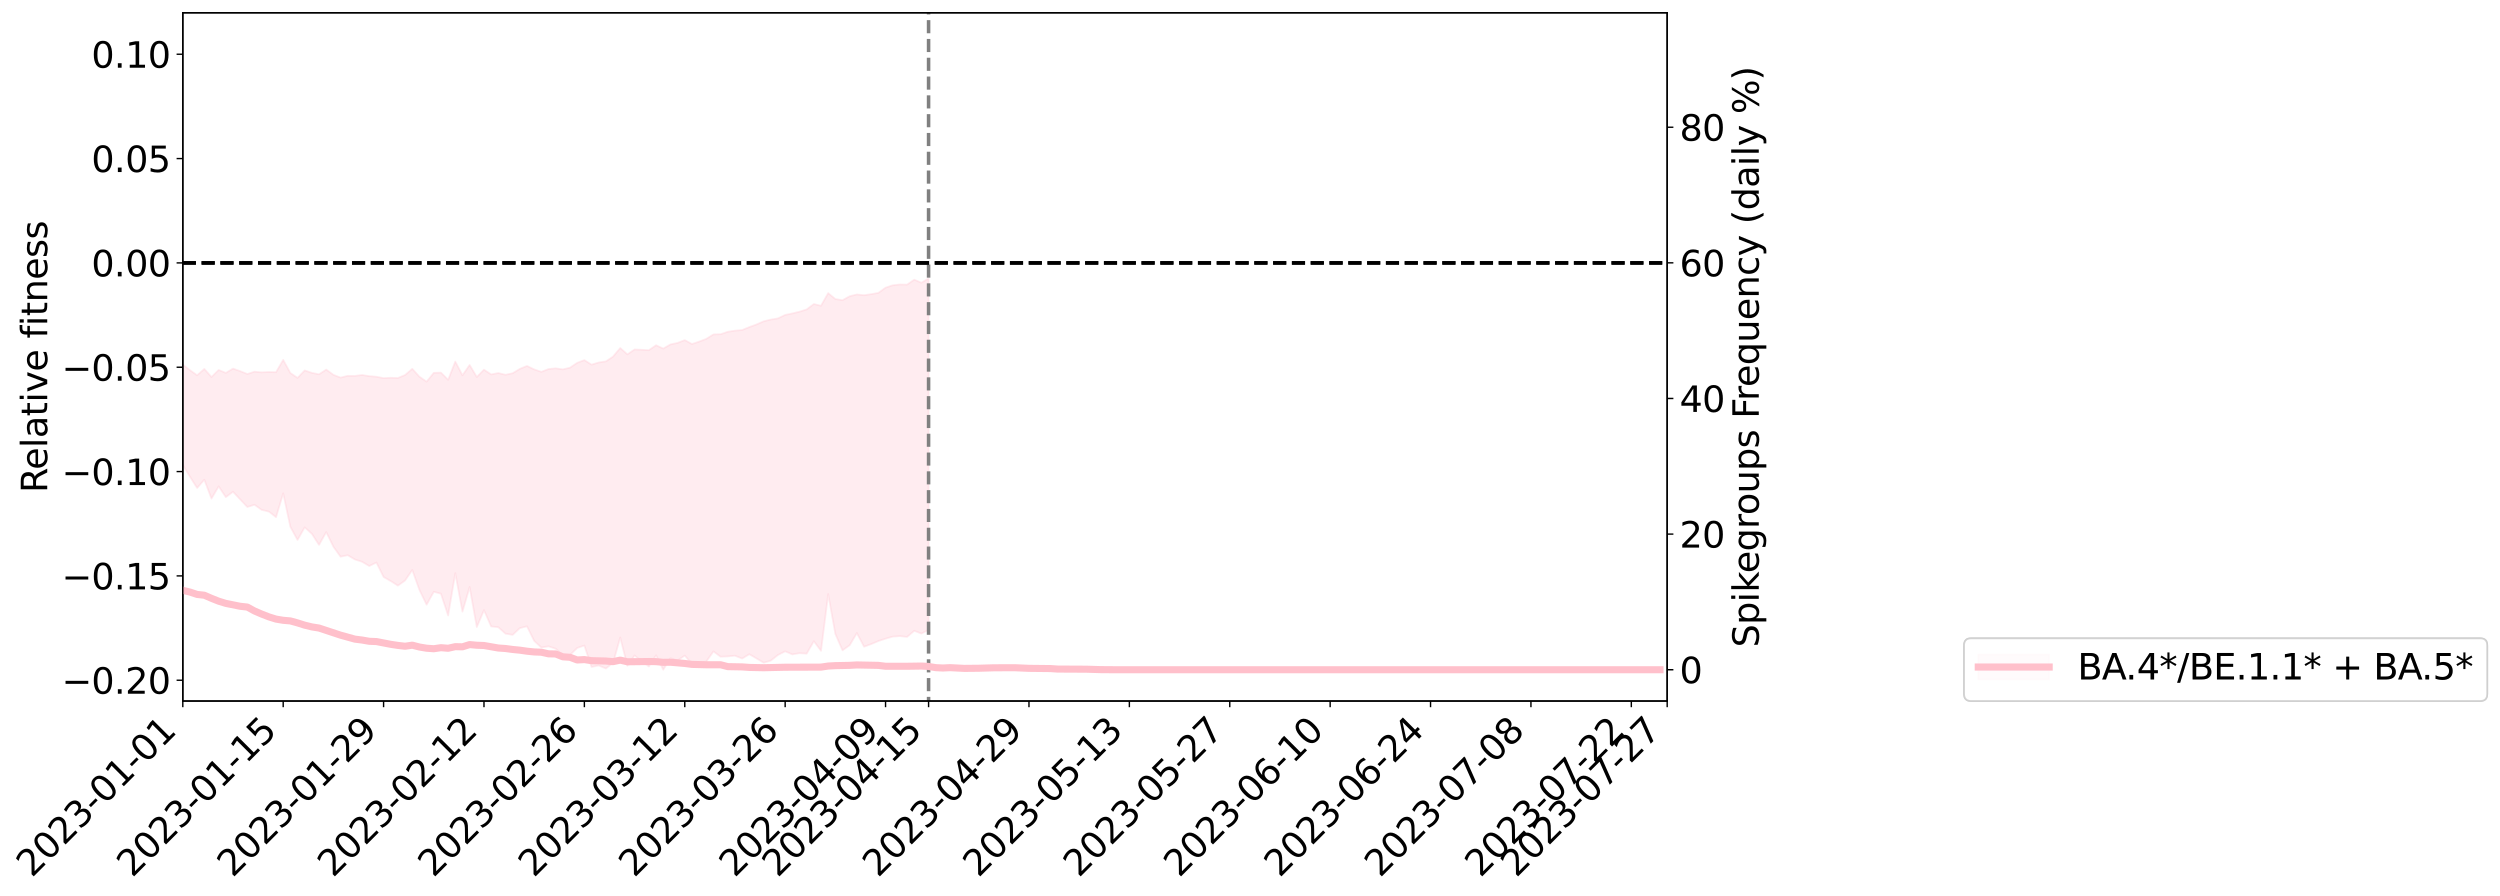 <?xml version="1.0" encoding="utf-8" standalone="no"?>
<!DOCTYPE svg PUBLIC "-//W3C//DTD SVG 1.1//EN"
  "http://www.w3.org/Graphics/SVG/1.1/DTD/svg11.dtd">
<svg xmlns:xlink="http://www.w3.org/1999/xlink" width="1409.675pt" height="505.355pt" viewBox="0 0 1409.675 505.355" xmlns="http://www.w3.org/2000/svg" version="1.1">
 <defs>
  <style type="text/css">*{stroke-linejoin: round; stroke-linecap: butt}</style>
 </defs>
 <g id="figure_1">
  <g id="patch_1">
   <path d="M 0 505.355 
L 1409.675 505.355 
L 1409.675 -0 
L 0 -0 
z
" style="fill: #ffffff"/>
  </g>
  <g id="axes_1">
   <g id="patch_2">
    <path d="M 103.075 395.28 
L 940.075 395.28 
L 940.075 7.2 
L 103.075 7.2 
z
" style="fill: #ffffff"/>
   </g>
   <g id="PolyCollection_1">
    <path d="M -2116.795 148.185 
L -2116.795 148.198 
L -2112.751 148.133 
L -2108.708 148.07 
L -2104.664 148.011 
L -2100.621 147.962 
L -2096.577 147.914 
L -2092.534 147.858 
L -2088.49 147.799 
L -2084.447 147.752 
L -2080.403 147.704 
L -2076.36 147.656 
L -2072.316 147.602 
L -2068.273 147.547 
L -2064.23 147.481 
L -2060.186 147.424 
L -2056.143 147.357 
L -2052.099 147.284 
L -2048.056 147.212 
L -2044.012 147.137 
L -2039.969 147.063 
L -2035.925 146.981 
L -2031.882 146.9 
L -2027.838 146.817 
L -2023.795 146.726 
L -2019.751 146.638 
L -2015.708 146.547 
L -2011.664 146.455 
L -2007.621 146.352 
L -2003.577 146.243 
L -1999.534 146.153 
L -1995.49 146.042 
L -1991.447 145.929 
L -1987.403 145.813 
L -1983.36 145.692 
L -1979.316 145.557 
L -1975.273 145.432 
L -1971.23 145.294 
L -1967.186 145.144 
L -1963.143 144.994 
L -1959.099 144.832 
L -1955.056 144.655 
L -1951.012 144.466 
L -1946.969 144.263 
L -1942.925 144.051 
L -1938.882 143.819 
L -1934.838 143.588 
L -1930.795 143.334 
L -1926.751 143.086 
L -1922.708 142.802 
L -1918.664 142.505 
L -1914.621 142.214 
L -1910.577 141.898 
L -1906.534 141.558 
L -1902.49 141.218 
L -1898.447 140.866 
L -1894.403 140.492 
L -1890.36 140.11 
L -1886.316 139.72 
L -1882.273 139.313 
L -1878.23 138.898 
L -1874.186 138.485 
L -1870.143 138.059 
L -1866.099 137.633 
L -1862.056 137.209 
L -1858.012 136.768 
L -1853.969 136.315 
L -1849.925 135.865 
L -1845.882 135.415 
L -1841.838 134.969 
L -1837.795 134.511 
L -1833.751 134.06 
L -1829.708 133.604 
L -1825.664 133.189 
L -1821.621 132.717 
L -1817.577 132.289 
L -1813.534 131.855 
L -1809.49 131.435 
L -1805.447 131.022 
L -1801.403 130.616 
L -1797.36 130.21 
L -1793.316 129.817 
L -1789.273 129.441 
L -1785.23 129.065 
L -1781.186 128.707 
L -1777.143 128.341 
L -1773.099 127.97 
L -1769.056 127.617 
L -1765.012 127.259 
L -1760.969 126.911 
L -1756.925 126.559 
L -1752.882 126.208 
L -1748.838 125.857 
L -1744.795 125.516 
L -1740.751 125.169 
L -1736.708 124.834 
L -1732.664 124.485 
L -1728.621 124.109 
L -1724.577 123.744 
L -1720.534 123.379 
L -1716.49 123.009 
L -1712.447 122.636 
L -1708.403 122.257 
L -1704.36 121.894 
L -1700.316 121.517 
L -1696.273 121.132 
L -1692.23 120.747 
L -1688.186 120.362 
L -1684.143 120.007 
L -1680.099 119.603 
L -1676.056 119.211 
L -1672.012 118.827 
L -1667.969 118.434 
L -1663.925 118.033 
L -1659.882 117.609 
L -1655.838 117.178 
L -1651.795 116.757 
L -1647.751 116.319 
L -1643.708 115.879 
L -1639.664 115.402 
L -1635.621 114.961 
L -1631.577 114.432 
L -1627.534 113.905 
L -1623.49 113.389 
L -1619.447 112.844 
L -1615.403 112.277 
L -1611.36 111.671 
L -1607.316 111.09 
L -1603.273 110.421 
L -1599.23 109.821 
L -1595.186 109.129 
L -1591.143 108.458 
L -1587.099 107.813 
L -1583.056 107.16 
L -1579.012 106.499 
L -1574.969 105.918 
L -1570.925 105.177 
L -1566.882 104.561 
L -1562.838 104.007 
L -1558.795 103.387 
L -1554.751 102.742 
L -1550.708 102.017 
L -1546.664 101.347 
L -1542.621 100.791 
L -1538.577 99.849 
L -1534.534 99.092 
L -1530.49 98.3 
L -1526.447 97.457 
L -1522.403 96.472 
L -1518.36 95.505 
L -1514.316 94.756 
L -1510.273 93.835 
L -1506.23 92.277 
L -1502.186 90.923 
L -1498.143 89.869 
L -1494.099 88.515 
L -1490.056 87.2 
L -1486.012 86.139 
L -1481.969 84.501 
L -1477.925 82.732 
L -1473.882 81.434 
L -1469.838 80.504 
L -1465.795 78.902 
L -1461.751 78.041 
L -1457.708 76.912 
L -1453.664 75.49 
L -1449.621 75.323 
L -1445.577 75.84 
L -1441.534 76.973 
L -1437.49 75.51 
L -1433.447 78.129 
L -1429.403 78.702 
L -1425.36 75.108 
L -1421.316 75.956 
L -1417.273 77.719 
L -1413.23 76.803 
L -1409.186 76.739 
L -1405.143 83.65 
L -1401.099 93.324 
L -1397.056 98.285 
L -1393.012 87.74 
L -1388.969 93.113 
L -1384.925 100.303 
L -1380.882 100.184 
L -1376.838 114.478 
L -1372.795 112.465 
L -1368.751 108.087 
L -1364.708 97.143 
L -1360.664 107.451 
L -1356.621 113.772 
L -1352.577 111.146 
L -1348.534 112.828 
L -1344.49 118.686 
L -1340.447 117.867 
L -1336.403 112.677 
L -1332.36 119.091 
L -1328.316 120.409 
L -1324.273 118.007 
L -1320.23 122.071 
L -1316.186 123.448 
L -1312.143 122.977 
L -1308.099 121.54 
L -1304.056 122.786 
L -1300.012 121.273 
L -1295.969 121.189 
L -1291.925 122.361 
L -1287.882 121.112 
L -1283.838 121.568 
L -1279.795 121.419 
L -1275.751 120.22 
L -1271.708 120.47 
L -1267.664 118.853 
L -1263.621 118.824 
L -1259.577 119.089 
L -1255.534 118.968 
L -1251.49 118.097 
L -1247.447 117.327 
L -1243.403 117.202 
L -1239.36 116.395 
L -1235.316 116.207 
L -1231.273 116.064 
L -1227.23 114.986 
L -1223.186 115.48 
L -1219.143 114.724 
L -1215.099 114.469 
L -1211.056 114.488 
L -1207.012 113.789 
L -1202.969 113.666 
L -1198.925 113.961 
L -1194.882 114.362 
L -1190.838 113.292 
L -1186.795 113.205 
L -1182.751 112.823 
L -1178.708 114.938 
L -1174.664 115.139 
L -1170.621 116.09 
L -1166.577 114.325 
L -1162.534 113.342 
L -1158.49 113.884 
L -1154.447 115.577 
L -1150.403 116.032 
L -1146.36 113.959 
L -1142.316 116.172 
L -1138.273 115.969 
L -1134.23 115.975 
L -1130.186 115.217 
L -1126.143 116.389 
L -1122.099 116.237 
L -1118.056 117.097 
L -1114.012 116.743 
L -1109.969 116.635 
L -1105.925 116.11 
L -1101.882 116.09 
L -1097.838 116.093 
L -1093.795 116.001 
L -1089.751 116.428 
L -1085.708 116.414 
L -1081.664 116.401 
L -1077.621 115.404 
L -1073.577 114.819 
L -1069.534 114.885 
L -1065.49 114.174 
L -1061.447 114.528 
L -1057.403 114.047 
L -1053.36 113.047 
L -1049.316 112.069 
L -1045.273 111.606 
L -1041.23 110.529 
L -1037.186 110.034 
L -1033.143 109.183 
L -1029.099 108.417 
L -1025.056 107.601 
L -1021.012 106.721 
L -1016.969 105.644 
L -1012.925 104.817 
L -1008.882 103.657 
L -1004.838 102.268 
L -1000.795 100.987 
L -996.751 100.429 
L -992.708 99.56 
L -988.664 98.351 
L -984.621 97.495 
L -980.577 96.108 
L -976.534 94.126 
L -972.49 93.58 
L -968.447 92.465 
L -964.403 91.673 
L -960.36 90.565 
L -956.316 88.993 
L -952.273 87.937 
L -948.23 86.682 
L -944.186 84.812 
L -940.143 84.019 
L -936.099 82.367 
L -932.056 81.425 
L -928.012 79.754 
L -923.969 77.667 
L -919.925 76.381 
L -915.882 75.276 
L -911.838 73.25 
L -907.795 71.96 
L -903.751 70.37 
L -899.708 69.232 
L -895.664 67.383 
L -891.621 65.708 
L -887.577 66.333 
L -883.534 62.603 
L -879.49 62.867 
L -875.447 60.938 
L -871.403 60.228 
L -867.36 58.698 
L -863.316 57.349 
L -859.273 56.029 
L -855.23 54.65 
L -851.186 53.96 
L -847.143 52.853 
L -843.099 55.032 
L -839.056 50.18 
L -835.012 49.793 
L -830.969 54.884 
L -826.925 49.618 
L -822.882 51.403 
L -818.838 51.712 
L -814.795 48.851 
L -810.751 50.156 
L -806.708 54.208 
L -802.664 52.577 
L -798.621 52.881 
L -794.577 55.484 
L -790.534 56.467 
L -786.49 58.109 
L -782.447 61.638 
L -778.403 65.376 
L -774.36 73.869 
L -770.316 72.799 
L -766.273 77.791 
L -762.23 81.406 
L -758.186 84.231 
L -754.143 88.717 
L -750.099 92.124 
L -746.056 87.21 
L -742.012 92.027 
L -737.969 99.032 
L -733.925 102.647 
L -729.882 103.786 
L -725.838 111.883 
L -721.795 113.382 
L -717.751 115.516 
L -713.708 115.408 
L -709.664 122.198 
L -705.621 120.077 
L -701.577 118.887 
L -697.534 124.476 
L -693.49 129.588 
L -689.447 128.023 
L -685.403 131.006 
L -681.36 132.273 
L -677.316 132.322 
L -673.273 131.697 
L -669.23 133.004 
L -665.186 133.873 
L -661.143 138.891 
L -657.099 135.755 
L -653.056 140.306 
L -649.012 139.578 
L -644.969 139.178 
L -640.925 141.203 
L -636.882 141.982 
L -632.838 140.373 
L -628.795 141.619 
L -624.751 141.245 
L -620.708 144.189 
L -616.664 143.525 
L -612.621 143.383 
L -608.577 143.828 
L -604.534 144.638 
L -600.49 144.654 
L -596.447 143.954 
L -592.403 144.941 
L -588.36 143.119 
L -584.316 143.918 
L -580.273 147.321 
L -576.23 147.645 
L -572.186 146.791 
L -568.143 146.396 
L -564.099 147.181 
L -560.056 145.653 
L -556.012 147.06 
L -551.969 147.865 
L -547.925 148.205 
L -543.882 148.132 
L -539.838 147.287 
L -535.795 149.237 
L -531.751 149.184 
L -527.708 149.879 
L -523.664 150.014 
L -519.621 150.787 
L -515.577 150.649 
L -511.534 149.387 
L -507.49 149.561 
L -503.447 149.147 
L -499.403 147.367 
L -495.36 149.818 
L -491.316 147.954 
L -487.273 149.637 
L -483.23 150.121 
L -479.186 150.955 
L -475.143 150.157 
L -471.099 150.662 
L -467.056 151.71 
L -463.012 148.954 
L -458.969 150.936 
L -454.925 150.853 
L -450.882 152.269 
L -446.838 151.068 
L -442.795 152.427 
L -438.751 152.562 
L -434.708 150.938 
L -430.664 150.775 
L -426.621 150.891 
L -422.577 151.081 
L -418.534 150.953 
L -414.49 151.484 
L -410.447 151.532 
L -406.403 151.615 
L -402.36 152.213 
L -398.316 151.461 
L -394.273 153.34 
L -390.23 154.066 
L -386.186 153.753 
L -382.143 153.575 
L -378.099 152.786 
L -374.056 154.964 
L -370.012 155.666 
L -365.969 155.721 
L -361.925 155.429 
L -357.882 155.384 
L -353.838 155.374 
L -349.795 156.052 
L -345.751 156.215 
L -341.708 156.948 
L -337.664 156.472 
L -333.621 155.938 
L -329.577 158.098 
L -325.534 157.45 
L -321.49 157.765 
L -317.447 159.433 
L -313.403 157.114 
L -309.36 158.18 
L -305.316 159.512 
L -301.273 158.556 
L -297.23 160.806 
L -293.186 160.065 
L -289.143 159.211 
L -285.099 161.549 
L -281.056 162.662 
L -277.012 161.992 
L -272.969 163.05 
L -268.925 163.092 
L -264.882 167.186 
L -260.838 167.127 
L -256.795 168.117 
L -252.751 166.646 
L -248.708 166.334 
L -244.664 169.28 
L -240.621 172.217 
L -236.577 171.741 
L -232.534 171.512 
L -228.49 170.451 
L -224.447 171.655 
L -220.403 173.531 
L -216.36 172.794 
L -212.316 172.538 
L -208.273 175.899 
L -204.23 174.866 
L -200.186 177.916 
L -196.143 178.63 
L -192.099 175.394 
L -188.056 176.084 
L -184.012 175.834 
L -179.969 177.831 
L -175.925 180.243 
L -171.882 184.369 
L -167.838 185.71 
L -163.795 186.055 
L -159.751 190.199 
L -155.708 197.143 
L -151.664 189.308 
L -147.621 187.103 
L -143.577 189.256 
L -139.534 192.13 
L -135.49 193.355 
L -131.447 191.894 
L -127.403 197.885 
L -123.36 200.814 
L -119.316 196.049 
L -115.273 201.051 
L -111.23 199.948 
L -107.186 199.936 
L -103.143 204.798 
L -99.099 205.733 
L -95.056 209.245 
L -91.012 207.823 
L -86.969 205.301 
L -82.925 209.617 
L -78.882 210.127 
L -74.838 214.542 
L -70.795 213.192 
L -66.751 218.566 
L -62.708 216.112 
L -58.664 218.679 
L -54.621 218.801 
L -50.577 222.167 
L -46.534 217.621 
L -42.49 223.559 
L -38.447 225.464 
L -34.403 229.183 
L -30.36 230.361 
L -26.316 233.014 
L -22.273 231.877 
L -18.23 235.127 
L -14.186 239.896 
L -10.143 238.308 
L -6.099 235.558 
L -2.056 238.885 
L 1.988 241.82 
L 6.031 238.197 
L 10.075 237.206 
L 14.118 245.712 
L 18.162 249.854 
L 22.205 241.192 
L 26.249 244.847 
L 30.292 246.477 
L 34.336 247.301 
L 38.379 252.231 
L 42.423 251.398 
L 46.466 249.687 
L 50.51 253.185 
L 54.553 254.819 
L 58.597 250.37 
L 62.64 251.391 
L 66.684 251.171 
L 70.727 261.983 
L 74.77 268.413 
L 78.814 267.957 
L 82.857 260.637 
L 86.901 259.479 
L 90.944 261.115 
L 94.988 260.361 
L 99.031 269.444 
L 103.075 262.133 
L 107.118 268.797 
L 111.162 275.165 
L 115.205 270.494 
L 119.249 281.144 
L 123.292 274.238 
L 127.336 280.308 
L 131.379 277.285 
L 135.423 281.579 
L 139.466 285.876 
L 143.51 284.606 
L 147.553 287.503 
L 151.597 288.46 
L 155.64 291.609 
L 159.684 278.179 
L 163.727 297.015 
L 167.77 304.447 
L 171.814 297.339 
L 175.857 300.993 
L 179.901 307.255 
L 183.944 300.016 
L 187.988 308.244 
L 192.031 313.912 
L 196.075 313.067 
L 200.118 315.48 
L 204.162 316.754 
L 208.205 319.151 
L 212.249 317.163 
L 216.292 325.325 
L 220.336 327.653 
L 224.379 330.226 
L 228.423 327.303 
L 232.466 321.371 
L 236.51 332.613 
L 240.553 340.963 
L 244.597 333.68 
L 248.64 334.752 
L 252.684 347.059 
L 256.727 323.166 
L 260.77 344.883 
L 264.814 330.963 
L 268.857 353.587 
L 272.901 344.012 
L 276.944 353.213 
L 280.988 353.683 
L 285.031 357.307 
L 289.075 357.969 
L 293.118 354.169 
L 297.162 353.154 
L 301.205 361.356 
L 305.249 365.105 
L 309.292 364.441 
L 313.336 365.78 
L 317.379 369.473 
L 321.423 369.311 
L 325.466 365.366 
L 329.51 363.992 
L 333.553 376.082 
L 337.597 375.269 
L 341.64 376.956 
L 345.684 373.776 
L 349.727 359.488 
L 353.77 375.377 
L 357.814 369.56 
L 361.857 373.001 
L 365.901 375.819 
L 369.944 369.463 
L 373.988 377.64 
L 378.031 371.119 
L 382.075 372.409 
L 386.118 369.645 
L 390.162 374.36 
L 394.205 373.528 
L 398.249 373.03 
L 402.292 367.291 
L 406.336 370.3 
L 410.379 370.12 
L 414.423 369.702 
L 418.466 371.343 
L 422.51 368.887 
L 426.553 371.254 
L 430.597 373.686 
L 434.64 372.504 
L 438.684 369.313 
L 442.727 367.254 
L 446.77 368.991 
L 450.814 368.303 
L 454.857 368.573 
L 458.901 361.533 
L 462.944 366.981 
L 466.988 334.979 
L 471.031 357.442 
L 475.075 366.712 
L 479.118 363.809 
L 483.162 356.938 
L 487.205 364.66 
L 491.249 363.184 
L 495.292 361.476 
L 499.336 360.123 
L 503.379 358.962 
L 507.423 358.687 
L 511.466 359.149 
L 515.51 355.688 
L 519.553 357.259 
L 523.597 355.143 
L 523.597 156.99 
L 523.597 156.99 
L 519.553 159.437 
L 515.51 157.698 
L 511.466 160.503 
L 507.423 160.426 
L 503.379 160.868 
L 499.336 162.225 
L 495.292 165.147 
L 491.249 165.875 
L 487.205 166.456 
L 483.162 166.052 
L 479.118 167.033 
L 475.075 169.279 
L 471.031 168.629 
L 466.988 165.278 
L 462.944 172.417 
L 458.901 171.431 
L 454.857 174.476 
L 450.814 175.763 
L 446.77 176.742 
L 442.727 177.584 
L 438.684 179.53 
L 434.64 180.198 
L 430.597 181.178 
L 426.553 182.974 
L 422.51 184.434 
L 418.466 186.092 
L 414.423 186.443 
L 410.379 187.079 
L 406.336 188.455 
L 402.292 188.568 
L 398.249 191.079 
L 394.205 192.633 
L 390.162 193.985 
L 386.118 191.784 
L 382.075 193.358 
L 378.031 194.227 
L 373.988 196.569 
L 369.944 194.68 
L 365.901 197.455 
L 361.857 197.238 
L 357.814 197.061 
L 353.77 199.821 
L 349.727 196.247 
L 345.684 201.074 
L 341.64 203.787 
L 337.597 204.395 
L 333.553 205.638 
L 329.51 203.048 
L 325.466 204.583 
L 321.423 207.32 
L 317.379 208.283 
L 313.336 207.702 
L 309.292 208.102 
L 305.249 209.689 
L 301.205 208.294 
L 297.162 206.367 
L 293.118 207.993 
L 289.075 210.458 
L 285.031 211.327 
L 280.988 210.356 
L 276.944 211.135 
L 272.901 208.448 
L 268.857 212.59 
L 264.814 205.802 
L 260.77 211.644 
L 256.727 203.89 
L 252.684 214.177 
L 248.64 210.117 
L 244.597 210.234 
L 240.553 215.218 
L 236.51 212.436 
L 232.466 207.969 
L 228.423 211.453 
L 224.379 213.156 
L 220.336 213.008 
L 216.292 213.218 
L 212.249 212.447 
L 208.205 212.083 
L 204.162 211.451 
L 200.118 211.977 
L 196.075 211.919 
L 192.031 212.928 
L 187.988 211.358 
L 183.944 208.385 
L 179.901 211.067 
L 175.857 210.246 
L 171.814 208.882 
L 167.77 213.114 
L 163.727 210.324 
L 159.684 202.933 
L 155.64 209.891 
L 151.597 209.755 
L 147.553 209.964 
L 143.51 209.588 
L 139.466 210.899 
L 135.423 209.275 
L 131.379 207.841 
L 127.336 210.279 
L 123.292 208.622 
L 119.249 212.603 
L 115.205 208.043 
L 111.162 211.62 
L 107.118 208.726 
L 103.075 205.598 
L 99.031 210.428 
L 94.988 206.527 
L 90.944 207.333 
L 86.901 207.113 
L 82.857 208.331 
L 78.814 213.203 
L 74.77 213.892 
L 70.727 210.963 
L 66.684 206.228 
L 62.64 207.005 
L 58.597 206.415 
L 54.553 209.317 
L 50.51 209.299 
L 46.466 207.98 
L 42.423 209.439 
L 38.379 210.878 
L 34.336 208.607 
L 30.292 208.335 
L 26.249 208.14 
L 22.205 206.401 
L 18.162 211.473 
L 14.118 210.479 
L 10.075 205.488 
L 6.031 206.088 
L 1.988 209.148 
L -2.056 208.079 
L -6.099 206.412 
L -10.143 207.973 
L -14.186 208.834 
L -18.23 207.489 
L -22.273 205.57 
L -26.316 206.486 
L -30.36 206.779 
L -34.403 205.204 
L -38.447 203.718 
L -42.49 202.498 
L -46.534 199.143 
L -50.577 202.726 
L -54.621 200.68 
L -58.664 200.717 
L -62.708 198.853 
L -66.751 201.418 
L -70.795 198.277 
L -74.838 199.047 
L -78.882 196.526 
L -82.925 196.339 
L -86.969 193.487 
L -91.012 196.801 
L -95.056 197.114 
L -99.099 194.047 
L -103.143 194.327 
L -107.186 190.686 
L -111.23 190.52 
L -115.273 192.809 
L -119.316 188.742 
L -123.36 193.345 
L -127.403 190.644 
L -131.447 186.519 
L -135.49 187.562 
L -139.534 187.064 
L -143.577 184.912 
L -147.621 182.722 
L -151.664 184.719 
L -155.708 190.904 
L -159.751 185.225 
L -163.795 181.949 
L -167.838 181.847 
L -171.882 180.512 
L -175.925 176.871 
L -179.969 174.509 
L -184.012 172.019 
L -188.056 173.066 
L -192.099 172.377 
L -196.143 175.199 
L -200.186 174.473 
L -204.23 171.692 
L -208.273 172.608 
L -212.316 169.492 
L -216.36 169.779 
L -220.403 170.264 
L -224.447 168.718 
L -228.49 167.428 
L -232.534 168.379 
L -236.577 168.532 
L -240.621 168.831 
L -244.664 166.344 
L -248.708 163.663 
L -252.751 163.863 
L -256.795 164.815 
L -260.838 164.01 
L -264.882 164.218 
L -268.925 160.638 
L -272.969 160.653 
L -277.012 159.552 
L -281.056 159.828 
L -285.099 158.424 
L -289.143 156.747 
L -293.186 157.928 
L -297.23 158.269 
L -301.273 156.087 
L -305.316 157.132 
L -309.36 155.191 
L -313.403 155.154 
L -317.447 157.136 
L -321.49 155.662 
L -325.534 155.569 
L -329.577 156.076 
L -333.621 154.258 
L -337.664 154.573 
L -341.708 155.163 
L -345.751 154.539 
L -349.795 154.498 
L -353.838 153.988 
L -357.882 153.986 
L -361.925 153.968 
L -365.969 154.202 
L -370.012 154.137 
L -374.056 153.627 
L -378.099 150.321 
L -382.143 152.301 
L -386.186 152.493 
L -390.23 152.654 
L -394.273 151.577 
L -398.316 150.525 
L -402.36 151.221 
L -406.403 150.766 
L -410.447 150.888 
L -414.49 150.716 
L -418.534 150.463 
L -422.577 149.95 
L -426.621 150.129 
L -430.664 150.217 
L -434.708 150.477 
L -438.751 151.742 
L -442.795 151.543 
L -446.838 150.462 
L -450.882 151.508 
L -454.925 150.276 
L -458.969 150.274 
L -463.012 147.86 
L -467.056 150.964 
L -471.099 150.101 
L -475.143 149.512 
L -479.186 150.45 
L -483.23 149.464 
L -487.273 148.919 
L -491.316 147.426 
L -495.36 149.429 
L -499.403 146.327 
L -503.447 148.679 
L -507.49 148.895 
L -511.534 148.688 
L -515.577 149.95 
L -519.621 149.749 
L -523.664 149.439 
L -527.708 149.048 
L -531.751 148.59 
L -535.795 148.605 
L -539.838 146.656 
L -543.882 147.281 
L -547.925 147.196 
L -551.969 146.893 
L -556.012 146.097 
L -560.056 144.246 
L -564.099 146.277 
L -568.143 145.322 
L -572.186 145.454 
L -576.23 146.651 
L -580.273 146.592 
L -584.316 142.379 
L -588.36 141.071 
L -592.403 143.47 
L -596.447 142.002 
L -600.49 143.097 
L -604.534 143.204 
L -608.577 142.098 
L -612.621 140.883 
L -616.664 141.472 
L -620.708 142.474 
L -624.751 138.971 
L -628.795 139.232 
L -632.838 137.466 
L -636.882 139.832 
L -640.925 138.066 
L -644.969 135.887 
L -649.012 136.29 
L -653.056 137.52 
L -657.099 131.578 
L -661.143 135.432 
L -665.186 129.003 
L -669.23 127.657 
L -673.273 125.855 
L -677.316 126.276 
L -681.36 126.337 
L -685.403 124.982 
L -689.447 120.817 
L -693.49 121.899 
L -697.534 116.194 
L -701.577 107.505 
L -705.621 109.342 
L -709.664 112.713 
L -713.708 102.881 
L -717.751 103.861 
L -721.795 100.657 
L -725.838 99.105 
L -729.882 87.565 
L -733.925 85.441 
L -737.969 81.215 
L -742.012 72.632 
L -746.056 65.089 
L -750.099 72.195 
L -754.143 67.424 
L -758.186 61.587 
L -762.23 58.641 
L -766.273 54.219 
L -770.316 47.743 
L -774.36 49.51 
L -778.403 39.1 
L -782.447 33.804 
L -786.49 30.53 
L -790.534 28.935 
L -794.577 28.608 
L -798.621 26.687 
L -802.664 27.795 
L -806.708 29.995 
L -810.751 25.42 
L -814.795 24.84 
L -818.838 29.354 
L -822.882 29.74 
L -826.925 28.051 
L -830.969 35.833 
L -835.012 29.645 
L -839.056 31.282 
L -843.099 37.7 
L -847.143 35.727 
L -851.186 37.849 
L -855.23 39.223 
L -859.273 41.628 
L -863.316 43.68 
L -867.36 45.805 
L -871.403 48.159 
L -875.447 49.403 
L -879.49 52.319 
L -883.534 52.487 
L -887.577 57.165 
L -891.621 56.806 
L -895.664 59.074 
L -899.708 61.679 
L -903.751 63.276 
L -907.795 65.569 
L -911.838 67.274 
L -915.882 69.953 
L -919.925 71.403 
L -923.969 73.14 
L -928.012 75.688 
L -932.056 77.402 
L -936.099 78.148 
L -940.143 79.551 
L -944.186 80.239 
L -948.23 81.819 
L -952.273 82.848 
L -956.316 83.647 
L -960.36 84.995 
L -964.403 85.928 
L -968.447 86.541 
L -972.49 87.407 
L -976.534 87.692 
L -980.577 89.405 
L -984.621 90.526 
L -988.664 91.276 
L -992.708 92.253 
L -996.751 92.658 
L -1000.795 93.386 
L -1004.838 94.383 
L -1008.882 95.556 
L -1012.925 96.497 
L -1016.969 97.277 
L -1021.012 97.998 
L -1025.056 98.962 
L -1029.099 99.702 
L -1033.143 100.368 
L -1037.186 101.148 
L -1041.23 101.594 
L -1045.273 102.605 
L -1049.316 103.091 
L -1053.36 104.17 
L -1057.403 105.185 
L -1061.447 105.624 
L -1065.49 105.193 
L -1069.534 105.96 
L -1073.577 105.971 
L -1077.621 106.618 
L -1081.664 107.62 
L -1085.708 107.764 
L -1089.751 107.868 
L -1093.795 107.358 
L -1097.838 107.282 
L -1101.882 107.235 
L -1105.925 107.201 
L -1109.969 107.77 
L -1114.012 107.92 
L -1118.056 107.971 
L -1122.099 106.935 
L -1126.143 107.013 
L -1130.186 105.755 
L -1134.23 106.666 
L -1138.273 106.491 
L -1142.316 107.04 
L -1146.36 104.599 
L -1150.403 106.828 
L -1154.447 106.321 
L -1158.49 104.823 
L -1162.534 104.2 
L -1166.577 105.232 
L -1170.621 107.304 
L -1174.664 106.197 
L -1178.708 105.949 
L -1182.751 103.473 
L -1186.795 103.482 
L -1190.838 103.876 
L -1194.882 105.106 
L -1198.925 104.59 
L -1202.969 104.169 
L -1207.012 104.251 
L -1211.056 105.016 
L -1215.099 104.793 
L -1219.143 105.15 
L -1223.186 106.014 
L -1227.23 105.332 
L -1231.273 106.535 
L -1235.316 106.669 
L -1239.36 106.846 
L -1243.403 107.727 
L -1247.447 107.799 
L -1251.49 108.746 
L -1255.534 109.771 
L -1259.577 109.904 
L -1263.621 109.637 
L -1267.664 109.481 
L -1271.708 111.477 
L -1275.751 111.212 
L -1279.795 112.654 
L -1283.838 112.82 
L -1287.882 112.502 
L -1291.925 113.691 
L -1295.969 112.607 
L -1300.012 112.854 
L -1304.056 114.47 
L -1308.099 113.411 
L -1312.143 115.024 
L -1316.186 115.483 
L -1320.23 114.333 
L -1324.273 110.411 
L -1328.316 112.925 
L -1332.36 111.631 
L -1336.403 105.828 
L -1340.447 110.734 
L -1344.49 111.711 
L -1348.534 106.392 
L -1352.577 104.794 
L -1356.621 107.583 
L -1360.664 101.594 
L -1364.708 91.009 
L -1368.751 102.494 
L -1372.795 106.773 
L -1376.838 108.905 
L -1380.882 94.797 
L -1384.925 95.047 
L -1388.969 87.745 
L -1393.012 82.219 
L -1397.056 93.404 
L -1401.099 88.39 
L -1405.143 78.463 
L -1409.186 71.419 
L -1413.23 71.673 
L -1417.273 72.819 
L -1421.316 71.158 
L -1425.36 70.445 
L -1429.403 74.373 
L -1433.447 73.917 
L -1437.49 71.362 
L -1441.534 73.033 
L -1445.577 72.02 
L -1449.621 71.64 
L -1453.664 72.005 
L -1457.708 73.602 
L -1461.751 74.697 
L -1465.795 75.44 
L -1469.838 76.969 
L -1473.882 77.773 
L -1477.925 78.992 
L -1481.969 80.759 
L -1486.012 82.32 
L -1490.056 83.312 
L -1494.099 84.564 
L -1498.143 85.902 
L -1502.186 86.847 
L -1506.23 88.197 
L -1510.273 89.782 
L -1514.316 90.671 
L -1518.36 91.334 
L -1522.403 92.306 
L -1526.447 93.258 
L -1530.49 94.114 
L -1534.534 94.913 
L -1538.577 95.666 
L -1542.621 96.697 
L -1546.664 97.167 
L -1550.708 97.866 
L -1554.751 98.6 
L -1558.795 99.263 
L -1562.838 99.895 
L -1566.882 100.42 
L -1570.925 101.013 
L -1574.969 101.826 
L -1579.012 102.365 
L -1583.056 103.031 
L -1587.099 103.666 
L -1591.143 104.324 
L -1595.186 104.998 
L -1599.23 105.704 
L -1603.273 106.299 
L -1607.316 106.993 
L -1611.36 107.599 
L -1615.403 108.236 
L -1619.447 108.807 
L -1623.49 109.37 
L -1627.534 109.908 
L -1631.577 110.464 
L -1635.621 111.058 
L -1639.664 111.499 
L -1643.708 112.054 
L -1647.751 112.531 
L -1651.795 113.014 
L -1655.838 113.468 
L -1659.882 113.976 
L -1663.925 114.46 
L -1667.969 114.92 
L -1672.012 115.384 
L -1676.056 115.835 
L -1680.099 116.305 
L -1684.143 116.816 
L -1688.186 117.205 
L -1692.23 117.673 
L -1696.273 118.145 
L -1700.316 118.619 
L -1704.36 119.079 
L -1708.403 119.51 
L -1712.447 119.983 
L -1716.49 120.446 
L -1720.534 120.909 
L -1724.577 121.367 
L -1728.621 121.832 
L -1732.664 122.309 
L -1736.708 122.753 
L -1740.751 123.182 
L -1744.795 123.626 
L -1748.838 124.061 
L -1752.882 124.5 
L -1756.925 124.939 
L -1760.969 125.377 
L -1765.012 125.81 
L -1769.056 126.244 
L -1773.099 126.664 
L -1777.143 127.112 
L -1781.186 127.546 
L -1785.23 127.954 
L -1789.273 128.384 
L -1793.316 128.809 
L -1797.36 129.25 
L -1801.403 129.697 
L -1805.447 130.139 
L -1809.49 130.588 
L -1813.534 131.043 
L -1817.577 131.512 
L -1821.621 131.972 
L -1825.664 132.48 
L -1829.708 132.921 
L -1833.751 133.408 
L -1837.795 133.886 
L -1841.838 134.373 
L -1845.882 134.824 
L -1849.925 135.284 
L -1853.969 135.748 
L -1858.012 136.218 
L -1862.056 136.675 
L -1866.099 137.115 
L -1870.143 137.558 
L -1874.186 138.004 
L -1878.23 138.436 
L -1882.273 138.874 
L -1886.316 139.306 
L -1890.36 139.715 
L -1894.403 140.118 
L -1898.447 140.513 
L -1902.49 140.883 
L -1906.534 141.24 
L -1910.577 141.604 
L -1914.621 141.934 
L -1918.664 142.238 
L -1922.708 142.553 
L -1926.751 142.852 
L -1930.795 143.11 
L -1934.838 143.375 
L -1938.882 143.615 
L -1942.925 143.859 
L -1946.969 144.077 
L -1951.012 144.289 
L -1955.056 144.483 
L -1959.099 144.666 
L -1963.143 144.83 
L -1967.186 144.982 
L -1971.23 145.136 
L -1975.273 145.277 
L -1979.316 145.402 
L -1983.36 145.543 
L -1987.403 145.666 
L -1991.447 145.785 
L -1995.49 145.9 
L -1999.534 146.014 
L -2003.577 146.102 
L -2007.621 146.218 
L -2011.664 146.328 
L -2015.708 146.421 
L -2019.751 146.515 
L -2023.795 146.606 
L -2027.838 146.703 
L -2031.882 146.788 
L -2035.925 146.873 
L -2039.969 146.96 
L -2044.012 147.038 
L -2048.056 147.117 
L -2052.099 147.194 
L -2056.143 147.274 
L -2060.186 147.349 
L -2064.23 147.407 
L -2068.273 147.484 
L -2072.316 147.545 
L -2076.36 147.605 
L -2080.403 147.659 
L -2084.447 147.713 
L -2088.49 147.766 
L -2092.534 147.837 
L -2096.577 147.901 
L -2100.621 147.954 
L -2104.664 148.004 
L -2108.708 148.06 
L -2112.751 148.12 
L -2116.795 148.185 
z
" clip-path="url(#p89f3ecd577)" style="fill: #ffc0cb; fill-opacity: 0.3; stroke: #ffc0cb; stroke-opacity: 0.3"/>
   </g>
   <g id="matplotlib.axis_1">
    <g id="xtick_1">
     <g id="line2d_1">
      <defs>
       <path id="m0920d255ff" d="M 0 0 
L 0 3.5 
" style="stroke: #000000; stroke-width: 0.8"/>
      </defs>
      <g>
       <use xlink:href="#m0920d255ff" x="103.075" y="395.28" style="stroke: #000000; stroke-width: 0.8"/>
      </g>
     </g>
     <g id="text_1">
      <!-- 2023-01-01 -->
      <g transform="translate(17.946 495.214) rotate(-45) scale(0.2 -0.2)">
       <defs>
        <path id="DejaVuSans-32" d="M 1228 531 
L 3431 531 
L 3431 0 
L 469 0 
L 469 531 
Q 828 903 1448 1529 
Q 2069 2156 2228 2338 
Q 2531 2678 2651 2914 
Q 2772 3150 2772 3378 
Q 2772 3750 2511 3984 
Q 2250 4219 1831 4219 
Q 1534 4219 1204 4116 
Q 875 4013 500 3803 
L 500 4441 
Q 881 4594 1212 4672 
Q 1544 4750 1819 4750 
Q 2544 4750 2975 4387 
Q 3406 4025 3406 3419 
Q 3406 3131 3298 2873 
Q 3191 2616 2906 2266 
Q 2828 2175 2409 1742 
Q 1991 1309 1228 531 
z
" transform="scale(0.016)"/>
        <path id="DejaVuSans-30" d="M 2034 4250 
Q 1547 4250 1301 3770 
Q 1056 3291 1056 2328 
Q 1056 1369 1301 889 
Q 1547 409 2034 409 
Q 2525 409 2770 889 
Q 3016 1369 3016 2328 
Q 3016 3291 2770 3770 
Q 2525 4250 2034 4250 
z
M 2034 4750 
Q 2819 4750 3233 4129 
Q 3647 3509 3647 2328 
Q 3647 1150 3233 529 
Q 2819 -91 2034 -91 
Q 1250 -91 836 529 
Q 422 1150 422 2328 
Q 422 3509 836 4129 
Q 1250 4750 2034 4750 
z
" transform="scale(0.016)"/>
        <path id="DejaVuSans-33" d="M 2597 2516 
Q 3050 2419 3304 2112 
Q 3559 1806 3559 1356 
Q 3559 666 3084 287 
Q 2609 -91 1734 -91 
Q 1441 -91 1130 -33 
Q 819 25 488 141 
L 488 750 
Q 750 597 1062 519 
Q 1375 441 1716 441 
Q 2309 441 2620 675 
Q 2931 909 2931 1356 
Q 2931 1769 2642 2001 
Q 2353 2234 1838 2234 
L 1294 2234 
L 1294 2753 
L 1863 2753 
Q 2328 2753 2575 2939 
Q 2822 3125 2822 3475 
Q 2822 3834 2567 4026 
Q 2313 4219 1838 4219 
Q 1578 4219 1281 4162 
Q 984 4106 628 3988 
L 628 4550 
Q 988 4650 1302 4700 
Q 1616 4750 1894 4750 
Q 2613 4750 3031 4423 
Q 3450 4097 3450 3541 
Q 3450 3153 3228 2886 
Q 3006 2619 2597 2516 
z
" transform="scale(0.016)"/>
        <path id="DejaVuSans-2d" d="M 313 2009 
L 1997 2009 
L 1997 1497 
L 313 1497 
L 313 2009 
z
" transform="scale(0.016)"/>
        <path id="DejaVuSans-31" d="M 794 531 
L 1825 531 
L 1825 4091 
L 703 3866 
L 703 4441 
L 1819 4666 
L 2450 4666 
L 2450 531 
L 3481 531 
L 3481 0 
L 794 0 
L 794 531 
z
" transform="scale(0.016)"/>
       </defs>
       <use xlink:href="#DejaVuSans-32"/>
       <use xlink:href="#DejaVuSans-30" x="63.623"/>
       <use xlink:href="#DejaVuSans-32" x="127.246"/>
       <use xlink:href="#DejaVuSans-33" x="190.869"/>
       <use xlink:href="#DejaVuSans-2d" x="254.492"/>
       <use xlink:href="#DejaVuSans-30" x="290.576"/>
       <use xlink:href="#DejaVuSans-31" x="354.199"/>
       <use xlink:href="#DejaVuSans-2d" x="417.822"/>
       <use xlink:href="#DejaVuSans-30" x="453.906"/>
       <use xlink:href="#DejaVuSans-31" x="517.529"/>
      </g>
     </g>
    </g>
    <g id="xtick_2">
     <g id="line2d_2">
      <g>
       <use xlink:href="#m0920d255ff" x="159.684" y="395.28" style="stroke: #000000; stroke-width: 0.8"/>
      </g>
     </g>
     <g id="text_2">
      <!-- 2023-01-15 -->
      <g transform="translate(74.555 495.214) rotate(-45) scale(0.2 -0.2)">
       <defs>
        <path id="DejaVuSans-35" d="M 691 4666 
L 3169 4666 
L 3169 4134 
L 1269 4134 
L 1269 2991 
Q 1406 3038 1543 3061 
Q 1681 3084 1819 3084 
Q 2600 3084 3056 2656 
Q 3513 2228 3513 1497 
Q 3513 744 3044 326 
Q 2575 -91 1722 -91 
Q 1428 -91 1123 -41 
Q 819 9 494 109 
L 494 744 
Q 775 591 1075 516 
Q 1375 441 1709 441 
Q 2250 441 2565 725 
Q 2881 1009 2881 1497 
Q 2881 1984 2565 2268 
Q 2250 2553 1709 2553 
Q 1456 2553 1204 2497 
Q 953 2441 691 2322 
L 691 4666 
z
" transform="scale(0.016)"/>
       </defs>
       <use xlink:href="#DejaVuSans-32"/>
       <use xlink:href="#DejaVuSans-30" x="63.623"/>
       <use xlink:href="#DejaVuSans-32" x="127.246"/>
       <use xlink:href="#DejaVuSans-33" x="190.869"/>
       <use xlink:href="#DejaVuSans-2d" x="254.492"/>
       <use xlink:href="#DejaVuSans-30" x="290.576"/>
       <use xlink:href="#DejaVuSans-31" x="354.199"/>
       <use xlink:href="#DejaVuSans-2d" x="417.822"/>
       <use xlink:href="#DejaVuSans-31" x="453.906"/>
       <use xlink:href="#DejaVuSans-35" x="517.529"/>
      </g>
     </g>
    </g>
    <g id="xtick_3">
     <g id="line2d_3">
      <g>
       <use xlink:href="#m0920d255ff" x="216.292" y="395.28" style="stroke: #000000; stroke-width: 0.8"/>
      </g>
     </g>
     <g id="text_3">
      <!-- 2023-01-29 -->
      <g transform="translate(131.163 495.214) rotate(-45) scale(0.2 -0.2)">
       <defs>
        <path id="DejaVuSans-39" d="M 703 97 
L 703 672 
Q 941 559 1184 500 
Q 1428 441 1663 441 
Q 2288 441 2617 861 
Q 2947 1281 2994 2138 
Q 2813 1869 2534 1725 
Q 2256 1581 1919 1581 
Q 1219 1581 811 2004 
Q 403 2428 403 3163 
Q 403 3881 828 4315 
Q 1253 4750 1959 4750 
Q 2769 4750 3195 4129 
Q 3622 3509 3622 2328 
Q 3622 1225 3098 567 
Q 2575 -91 1691 -91 
Q 1453 -91 1209 -44 
Q 966 3 703 97 
z
M 1959 2075 
Q 2384 2075 2632 2365 
Q 2881 2656 2881 3163 
Q 2881 3666 2632 3958 
Q 2384 4250 1959 4250 
Q 1534 4250 1286 3958 
Q 1038 3666 1038 3163 
Q 1038 2656 1286 2365 
Q 1534 2075 1959 2075 
z
" transform="scale(0.016)"/>
       </defs>
       <use xlink:href="#DejaVuSans-32"/>
       <use xlink:href="#DejaVuSans-30" x="63.623"/>
       <use xlink:href="#DejaVuSans-32" x="127.246"/>
       <use xlink:href="#DejaVuSans-33" x="190.869"/>
       <use xlink:href="#DejaVuSans-2d" x="254.492"/>
       <use xlink:href="#DejaVuSans-30" x="290.576"/>
       <use xlink:href="#DejaVuSans-31" x="354.199"/>
       <use xlink:href="#DejaVuSans-2d" x="417.822"/>
       <use xlink:href="#DejaVuSans-32" x="453.906"/>
       <use xlink:href="#DejaVuSans-39" x="517.529"/>
      </g>
     </g>
    </g>
    <g id="xtick_4">
     <g id="line2d_4">
      <g>
       <use xlink:href="#m0920d255ff" x="272.901" y="395.28" style="stroke: #000000; stroke-width: 0.8"/>
      </g>
     </g>
     <g id="text_4">
      <!-- 2023-02-12 -->
      <g transform="translate(187.772 495.214) rotate(-45) scale(0.2 -0.2)">
       <use xlink:href="#DejaVuSans-32"/>
       <use xlink:href="#DejaVuSans-30" x="63.623"/>
       <use xlink:href="#DejaVuSans-32" x="127.246"/>
       <use xlink:href="#DejaVuSans-33" x="190.869"/>
       <use xlink:href="#DejaVuSans-2d" x="254.492"/>
       <use xlink:href="#DejaVuSans-30" x="290.576"/>
       <use xlink:href="#DejaVuSans-32" x="354.199"/>
       <use xlink:href="#DejaVuSans-2d" x="417.822"/>
       <use xlink:href="#DejaVuSans-31" x="453.906"/>
       <use xlink:href="#DejaVuSans-32" x="517.529"/>
      </g>
     </g>
    </g>
    <g id="xtick_5">
     <g id="line2d_5">
      <g>
       <use xlink:href="#m0920d255ff" x="329.51" y="395.28" style="stroke: #000000; stroke-width: 0.8"/>
      </g>
     </g>
     <g id="text_5">
      <!-- 2023-02-26 -->
      <g transform="translate(244.381 495.214) rotate(-45) scale(0.2 -0.2)">
       <defs>
        <path id="DejaVuSans-36" d="M 2113 2584 
Q 1688 2584 1439 2293 
Q 1191 2003 1191 1497 
Q 1191 994 1439 701 
Q 1688 409 2113 409 
Q 2538 409 2786 701 
Q 3034 994 3034 1497 
Q 3034 2003 2786 2293 
Q 2538 2584 2113 2584 
z
M 3366 4563 
L 3366 3988 
Q 3128 4100 2886 4159 
Q 2644 4219 2406 4219 
Q 1781 4219 1451 3797 
Q 1122 3375 1075 2522 
Q 1259 2794 1537 2939 
Q 1816 3084 2150 3084 
Q 2853 3084 3261 2657 
Q 3669 2231 3669 1497 
Q 3669 778 3244 343 
Q 2819 -91 2113 -91 
Q 1303 -91 875 529 
Q 447 1150 447 2328 
Q 447 3434 972 4092 
Q 1497 4750 2381 4750 
Q 2619 4750 2861 4703 
Q 3103 4656 3366 4563 
z
" transform="scale(0.016)"/>
       </defs>
       <use xlink:href="#DejaVuSans-32"/>
       <use xlink:href="#DejaVuSans-30" x="63.623"/>
       <use xlink:href="#DejaVuSans-32" x="127.246"/>
       <use xlink:href="#DejaVuSans-33" x="190.869"/>
       <use xlink:href="#DejaVuSans-2d" x="254.492"/>
       <use xlink:href="#DejaVuSans-30" x="290.576"/>
       <use xlink:href="#DejaVuSans-32" x="354.199"/>
       <use xlink:href="#DejaVuSans-2d" x="417.822"/>
       <use xlink:href="#DejaVuSans-32" x="453.906"/>
       <use xlink:href="#DejaVuSans-36" x="517.529"/>
      </g>
     </g>
    </g>
    <g id="xtick_6">
     <g id="line2d_6">
      <g>
       <use xlink:href="#m0920d255ff" x="386.118" y="395.28" style="stroke: #000000; stroke-width: 0.8"/>
      </g>
     </g>
     <g id="text_6">
      <!-- 2023-03-12 -->
      <g transform="translate(300.989 495.214) rotate(-45) scale(0.2 -0.2)">
       <use xlink:href="#DejaVuSans-32"/>
       <use xlink:href="#DejaVuSans-30" x="63.623"/>
       <use xlink:href="#DejaVuSans-32" x="127.246"/>
       <use xlink:href="#DejaVuSans-33" x="190.869"/>
       <use xlink:href="#DejaVuSans-2d" x="254.492"/>
       <use xlink:href="#DejaVuSans-30" x="290.576"/>
       <use xlink:href="#DejaVuSans-33" x="354.199"/>
       <use xlink:href="#DejaVuSans-2d" x="417.822"/>
       <use xlink:href="#DejaVuSans-31" x="453.906"/>
       <use xlink:href="#DejaVuSans-32" x="517.529"/>
      </g>
     </g>
    </g>
    <g id="xtick_7">
     <g id="line2d_7">
      <g>
       <use xlink:href="#m0920d255ff" x="442.727" y="395.28" style="stroke: #000000; stroke-width: 0.8"/>
      </g>
     </g>
     <g id="text_7">
      <!-- 2023-03-26 -->
      <g transform="translate(357.598 495.214) rotate(-45) scale(0.2 -0.2)">
       <use xlink:href="#DejaVuSans-32"/>
       <use xlink:href="#DejaVuSans-30" x="63.623"/>
       <use xlink:href="#DejaVuSans-32" x="127.246"/>
       <use xlink:href="#DejaVuSans-33" x="190.869"/>
       <use xlink:href="#DejaVuSans-2d" x="254.492"/>
       <use xlink:href="#DejaVuSans-30" x="290.576"/>
       <use xlink:href="#DejaVuSans-33" x="354.199"/>
       <use xlink:href="#DejaVuSans-2d" x="417.822"/>
       <use xlink:href="#DejaVuSans-32" x="453.906"/>
       <use xlink:href="#DejaVuSans-36" x="517.529"/>
      </g>
     </g>
    </g>
    <g id="xtick_8">
     <g id="line2d_8">
      <g>
       <use xlink:href="#m0920d255ff" x="499.336" y="395.28" style="stroke: #000000; stroke-width: 0.8"/>
      </g>
     </g>
     <g id="text_8">
      <!-- 2023-04-09 -->
      <g transform="translate(414.207 495.214) rotate(-45) scale(0.2 -0.2)">
       <defs>
        <path id="DejaVuSans-34" d="M 2419 4116 
L 825 1625 
L 2419 1625 
L 2419 4116 
z
M 2253 4666 
L 3047 4666 
L 3047 1625 
L 3713 1625 
L 3713 1100 
L 3047 1100 
L 3047 0 
L 2419 0 
L 2419 1100 
L 313 1100 
L 313 1709 
L 2253 4666 
z
" transform="scale(0.016)"/>
       </defs>
       <use xlink:href="#DejaVuSans-32"/>
       <use xlink:href="#DejaVuSans-30" x="63.623"/>
       <use xlink:href="#DejaVuSans-32" x="127.246"/>
       <use xlink:href="#DejaVuSans-33" x="190.869"/>
       <use xlink:href="#DejaVuSans-2d" x="254.492"/>
       <use xlink:href="#DejaVuSans-30" x="290.576"/>
       <use xlink:href="#DejaVuSans-34" x="354.199"/>
       <use xlink:href="#DejaVuSans-2d" x="417.822"/>
       <use xlink:href="#DejaVuSans-30" x="453.906"/>
       <use xlink:href="#DejaVuSans-39" x="517.529"/>
      </g>
     </g>
    </g>
    <g id="xtick_9">
     <g id="line2d_9">
      <g>
       <use xlink:href="#m0920d255ff" x="523.597" y="395.28" style="stroke: #000000; stroke-width: 0.8"/>
      </g>
     </g>
     <g id="text_9">
      <!-- 2023-04-15 -->
      <g transform="translate(438.468 495.214) rotate(-45) scale(0.2 -0.2)">
       <use xlink:href="#DejaVuSans-32"/>
       <use xlink:href="#DejaVuSans-30" x="63.623"/>
       <use xlink:href="#DejaVuSans-32" x="127.246"/>
       <use xlink:href="#DejaVuSans-33" x="190.869"/>
       <use xlink:href="#DejaVuSans-2d" x="254.492"/>
       <use xlink:href="#DejaVuSans-30" x="290.576"/>
       <use xlink:href="#DejaVuSans-34" x="354.199"/>
       <use xlink:href="#DejaVuSans-2d" x="417.822"/>
       <use xlink:href="#DejaVuSans-31" x="453.906"/>
       <use xlink:href="#DejaVuSans-35" x="517.529"/>
      </g>
     </g>
    </g>
    <g id="xtick_10">
     <g id="line2d_10">
      <g>
       <use xlink:href="#m0920d255ff" x="580.205" y="395.28" style="stroke: #000000; stroke-width: 0.8"/>
      </g>
     </g>
     <g id="text_10">
      <!-- 2023-04-29 -->
      <g transform="translate(495.076 495.214) rotate(-45) scale(0.2 -0.2)">
       <use xlink:href="#DejaVuSans-32"/>
       <use xlink:href="#DejaVuSans-30" x="63.623"/>
       <use xlink:href="#DejaVuSans-32" x="127.246"/>
       <use xlink:href="#DejaVuSans-33" x="190.869"/>
       <use xlink:href="#DejaVuSans-2d" x="254.492"/>
       <use xlink:href="#DejaVuSans-30" x="290.576"/>
       <use xlink:href="#DejaVuSans-34" x="354.199"/>
       <use xlink:href="#DejaVuSans-2d" x="417.822"/>
       <use xlink:href="#DejaVuSans-32" x="453.906"/>
       <use xlink:href="#DejaVuSans-39" x="517.529"/>
      </g>
     </g>
    </g>
    <g id="xtick_11">
     <g id="line2d_11">
      <g>
       <use xlink:href="#m0920d255ff" x="636.814" y="395.28" style="stroke: #000000; stroke-width: 0.8"/>
      </g>
     </g>
     <g id="text_11">
      <!-- 2023-05-13 -->
      <g transform="translate(551.685 495.214) rotate(-45) scale(0.2 -0.2)">
       <use xlink:href="#DejaVuSans-32"/>
       <use xlink:href="#DejaVuSans-30" x="63.623"/>
       <use xlink:href="#DejaVuSans-32" x="127.246"/>
       <use xlink:href="#DejaVuSans-33" x="190.869"/>
       <use xlink:href="#DejaVuSans-2d" x="254.492"/>
       <use xlink:href="#DejaVuSans-30" x="290.576"/>
       <use xlink:href="#DejaVuSans-35" x="354.199"/>
       <use xlink:href="#DejaVuSans-2d" x="417.822"/>
       <use xlink:href="#DejaVuSans-31" x="453.906"/>
       <use xlink:href="#DejaVuSans-33" x="517.529"/>
      </g>
     </g>
    </g>
    <g id="xtick_12">
     <g id="line2d_12">
      <g>
       <use xlink:href="#m0920d255ff" x="693.423" y="395.28" style="stroke: #000000; stroke-width: 0.8"/>
      </g>
     </g>
     <g id="text_12">
      <!-- 2023-05-27 -->
      <g transform="translate(608.294 495.214) rotate(-45) scale(0.2 -0.2)">
       <defs>
        <path id="DejaVuSans-37" d="M 525 4666 
L 3525 4666 
L 3525 4397 
L 1831 0 
L 1172 0 
L 2766 4134 
L 525 4134 
L 525 4666 
z
" transform="scale(0.016)"/>
       </defs>
       <use xlink:href="#DejaVuSans-32"/>
       <use xlink:href="#DejaVuSans-30" x="63.623"/>
       <use xlink:href="#DejaVuSans-32" x="127.246"/>
       <use xlink:href="#DejaVuSans-33" x="190.869"/>
       <use xlink:href="#DejaVuSans-2d" x="254.492"/>
       <use xlink:href="#DejaVuSans-30" x="290.576"/>
       <use xlink:href="#DejaVuSans-35" x="354.199"/>
       <use xlink:href="#DejaVuSans-2d" x="417.822"/>
       <use xlink:href="#DejaVuSans-32" x="453.906"/>
       <use xlink:href="#DejaVuSans-37" x="517.529"/>
      </g>
     </g>
    </g>
    <g id="xtick_13">
     <g id="line2d_13">
      <g>
       <use xlink:href="#m0920d255ff" x="750.031" y="395.28" style="stroke: #000000; stroke-width: 0.8"/>
      </g>
     </g>
     <g id="text_13">
      <!-- 2023-06-10 -->
      <g transform="translate(664.902 495.214) rotate(-45) scale(0.2 -0.2)">
       <use xlink:href="#DejaVuSans-32"/>
       <use xlink:href="#DejaVuSans-30" x="63.623"/>
       <use xlink:href="#DejaVuSans-32" x="127.246"/>
       <use xlink:href="#DejaVuSans-33" x="190.869"/>
       <use xlink:href="#DejaVuSans-2d" x="254.492"/>
       <use xlink:href="#DejaVuSans-30" x="290.576"/>
       <use xlink:href="#DejaVuSans-36" x="354.199"/>
       <use xlink:href="#DejaVuSans-2d" x="417.822"/>
       <use xlink:href="#DejaVuSans-31" x="453.906"/>
       <use xlink:href="#DejaVuSans-30" x="517.529"/>
      </g>
     </g>
    </g>
    <g id="xtick_14">
     <g id="line2d_14">
      <g>
       <use xlink:href="#m0920d255ff" x="806.64" y="395.28" style="stroke: #000000; stroke-width: 0.8"/>
      </g>
     </g>
     <g id="text_14">
      <!-- 2023-06-24 -->
      <g transform="translate(721.511 495.214) rotate(-45) scale(0.2 -0.2)">
       <use xlink:href="#DejaVuSans-32"/>
       <use xlink:href="#DejaVuSans-30" x="63.623"/>
       <use xlink:href="#DejaVuSans-32" x="127.246"/>
       <use xlink:href="#DejaVuSans-33" x="190.869"/>
       <use xlink:href="#DejaVuSans-2d" x="254.492"/>
       <use xlink:href="#DejaVuSans-30" x="290.576"/>
       <use xlink:href="#DejaVuSans-36" x="354.199"/>
       <use xlink:href="#DejaVuSans-2d" x="417.822"/>
       <use xlink:href="#DejaVuSans-32" x="453.906"/>
       <use xlink:href="#DejaVuSans-34" x="517.529"/>
      </g>
     </g>
    </g>
    <g id="xtick_15">
     <g id="line2d_15">
      <g>
       <use xlink:href="#m0920d255ff" x="863.249" y="395.28" style="stroke: #000000; stroke-width: 0.8"/>
      </g>
     </g>
     <g id="text_15">
      <!-- 2023-07-08 -->
      <g transform="translate(778.12 495.214) rotate(-45) scale(0.2 -0.2)">
       <defs>
        <path id="DejaVuSans-38" d="M 2034 2216 
Q 1584 2216 1326 1975 
Q 1069 1734 1069 1313 
Q 1069 891 1326 650 
Q 1584 409 2034 409 
Q 2484 409 2743 651 
Q 3003 894 3003 1313 
Q 3003 1734 2745 1975 
Q 2488 2216 2034 2216 
z
M 1403 2484 
Q 997 2584 770 2862 
Q 544 3141 544 3541 
Q 544 4100 942 4425 
Q 1341 4750 2034 4750 
Q 2731 4750 3128 4425 
Q 3525 4100 3525 3541 
Q 3525 3141 3298 2862 
Q 3072 2584 2669 2484 
Q 3125 2378 3379 2068 
Q 3634 1759 3634 1313 
Q 3634 634 3220 271 
Q 2806 -91 2034 -91 
Q 1263 -91 848 271 
Q 434 634 434 1313 
Q 434 1759 690 2068 
Q 947 2378 1403 2484 
z
M 1172 3481 
Q 1172 3119 1398 2916 
Q 1625 2713 2034 2713 
Q 2441 2713 2670 2916 
Q 2900 3119 2900 3481 
Q 2900 3844 2670 4047 
Q 2441 4250 2034 4250 
Q 1625 4250 1398 4047 
Q 1172 3844 1172 3481 
z
" transform="scale(0.016)"/>
       </defs>
       <use xlink:href="#DejaVuSans-32"/>
       <use xlink:href="#DejaVuSans-30" x="63.623"/>
       <use xlink:href="#DejaVuSans-32" x="127.246"/>
       <use xlink:href="#DejaVuSans-33" x="190.869"/>
       <use xlink:href="#DejaVuSans-2d" x="254.492"/>
       <use xlink:href="#DejaVuSans-30" x="290.576"/>
       <use xlink:href="#DejaVuSans-37" x="354.199"/>
       <use xlink:href="#DejaVuSans-2d" x="417.822"/>
       <use xlink:href="#DejaVuSans-30" x="453.906"/>
       <use xlink:href="#DejaVuSans-38" x="517.529"/>
      </g>
     </g>
    </g>
    <g id="xtick_16">
     <g id="line2d_16">
      <g>
       <use xlink:href="#m0920d255ff" x="919.857" y="395.28" style="stroke: #000000; stroke-width: 0.8"/>
      </g>
     </g>
     <g id="text_16">
      <!-- 2023-07-22 -->
      <g transform="translate(834.728 495.214) rotate(-45) scale(0.2 -0.2)">
       <use xlink:href="#DejaVuSans-32"/>
       <use xlink:href="#DejaVuSans-30" x="63.623"/>
       <use xlink:href="#DejaVuSans-32" x="127.246"/>
       <use xlink:href="#DejaVuSans-33" x="190.869"/>
       <use xlink:href="#DejaVuSans-2d" x="254.492"/>
       <use xlink:href="#DejaVuSans-30" x="290.576"/>
       <use xlink:href="#DejaVuSans-37" x="354.199"/>
       <use xlink:href="#DejaVuSans-2d" x="417.822"/>
       <use xlink:href="#DejaVuSans-32" x="453.906"/>
       <use xlink:href="#DejaVuSans-32" x="517.529"/>
      </g>
     </g>
    </g>
    <g id="xtick_17">
     <g id="line2d_17">
      <g>
       <use xlink:href="#m0920d255ff" x="940.075" y="395.28" style="stroke: #000000; stroke-width: 0.8"/>
      </g>
     </g>
     <g id="text_17">
      <!-- 2023-07-27 -->
      <g transform="translate(854.946 495.214) rotate(-45) scale(0.2 -0.2)">
       <use xlink:href="#DejaVuSans-32"/>
       <use xlink:href="#DejaVuSans-30" x="63.623"/>
       <use xlink:href="#DejaVuSans-32" x="127.246"/>
       <use xlink:href="#DejaVuSans-33" x="190.869"/>
       <use xlink:href="#DejaVuSans-2d" x="254.492"/>
       <use xlink:href="#DejaVuSans-30" x="290.576"/>
       <use xlink:href="#DejaVuSans-37" x="354.199"/>
       <use xlink:href="#DejaVuSans-2d" x="417.822"/>
       <use xlink:href="#DejaVuSans-32" x="453.906"/>
       <use xlink:href="#DejaVuSans-37" x="517.529"/>
      </g>
     </g>
    </g>
   </g>
   <g id="matplotlib.axis_2">
    <g id="ytick_1">
     <g id="line2d_18">
      <defs>
       <path id="m6b819c892c" d="M 0 0 
L -3.5 0 
" style="stroke: #000000; stroke-width: 0.8"/>
      </defs>
      <g>
       <use xlink:href="#m6b819c892c" x="103.075" y="383.574" style="stroke: #000000; stroke-width: 0.8"/>
      </g>
     </g>
     <g id="text_18">
      <!-- −0.20 -->
      <g transform="translate(34.784 391.172) scale(0.2 -0.2)">
       <defs>
        <path id="DejaVuSans-2212" d="M 678 2272 
L 4684 2272 
L 4684 1741 
L 678 1741 
L 678 2272 
z
" transform="scale(0.016)"/>
        <path id="DejaVuSans-2e" d="M 684 794 
L 1344 794 
L 1344 0 
L 684 0 
L 684 794 
z
" transform="scale(0.016)"/>
       </defs>
       <use xlink:href="#DejaVuSans-2212"/>
       <use xlink:href="#DejaVuSans-30" x="83.789"/>
       <use xlink:href="#DejaVuSans-2e" x="147.412"/>
       <use xlink:href="#DejaVuSans-32" x="179.199"/>
       <use xlink:href="#DejaVuSans-30" x="242.822"/>
      </g>
     </g>
    </g>
    <g id="ytick_2">
     <g id="line2d_19">
      <g>
       <use xlink:href="#m6b819c892c" x="103.075" y="324.743" style="stroke: #000000; stroke-width: 0.8"/>
      </g>
     </g>
     <g id="text_19">
      <!-- −0.15 -->
      <g transform="translate(34.784 332.341) scale(0.2 -0.2)">
       <use xlink:href="#DejaVuSans-2212"/>
       <use xlink:href="#DejaVuSans-30" x="83.789"/>
       <use xlink:href="#DejaVuSans-2e" x="147.412"/>
       <use xlink:href="#DejaVuSans-31" x="179.199"/>
       <use xlink:href="#DejaVuSans-35" x="242.822"/>
      </g>
     </g>
    </g>
    <g id="ytick_3">
     <g id="line2d_20">
      <g>
       <use xlink:href="#m6b819c892c" x="103.075" y="265.912" style="stroke: #000000; stroke-width: 0.8"/>
      </g>
     </g>
     <g id="text_20">
      <!-- −0.10 -->
      <g transform="translate(34.784 273.51) scale(0.2 -0.2)">
       <use xlink:href="#DejaVuSans-2212"/>
       <use xlink:href="#DejaVuSans-30" x="83.789"/>
       <use xlink:href="#DejaVuSans-2e" x="147.412"/>
       <use xlink:href="#DejaVuSans-31" x="179.199"/>
       <use xlink:href="#DejaVuSans-30" x="242.822"/>
      </g>
     </g>
    </g>
    <g id="ytick_4">
     <g id="line2d_21">
      <g>
       <use xlink:href="#m6b819c892c" x="103.075" y="207.08" style="stroke: #000000; stroke-width: 0.8"/>
      </g>
     </g>
     <g id="text_21">
      <!-- −0.05 -->
      <g transform="translate(34.784 214.679) scale(0.2 -0.2)">
       <use xlink:href="#DejaVuSans-2212"/>
       <use xlink:href="#DejaVuSans-30" x="83.789"/>
       <use xlink:href="#DejaVuSans-2e" x="147.412"/>
       <use xlink:href="#DejaVuSans-30" x="179.199"/>
       <use xlink:href="#DejaVuSans-35" x="242.822"/>
      </g>
     </g>
    </g>
    <g id="ytick_5">
     <g id="line2d_22">
      <g>
       <use xlink:href="#m6b819c892c" x="103.075" y="148.249" style="stroke: #000000; stroke-width: 0.8"/>
      </g>
     </g>
     <g id="text_22">
      <!-- 0.00 -->
      <g transform="translate(51.544 155.848) scale(0.2 -0.2)">
       <use xlink:href="#DejaVuSans-30"/>
       <use xlink:href="#DejaVuSans-2e" x="63.623"/>
       <use xlink:href="#DejaVuSans-30" x="95.41"/>
       <use xlink:href="#DejaVuSans-30" x="159.033"/>
      </g>
     </g>
    </g>
    <g id="ytick_6">
     <g id="line2d_23">
      <g>
       <use xlink:href="#m6b819c892c" x="103.075" y="89.418" style="stroke: #000000; stroke-width: 0.8"/>
      </g>
     </g>
     <g id="text_23">
      <!-- 0.05 -->
      <g transform="translate(51.544 97.016) scale(0.2 -0.2)">
       <use xlink:href="#DejaVuSans-30"/>
       <use xlink:href="#DejaVuSans-2e" x="63.623"/>
       <use xlink:href="#DejaVuSans-30" x="95.41"/>
       <use xlink:href="#DejaVuSans-35" x="159.033"/>
      </g>
     </g>
    </g>
    <g id="ytick_7">
     <g id="line2d_24">
      <g>
       <use xlink:href="#m6b819c892c" x="103.075" y="30.587" style="stroke: #000000; stroke-width: 0.8"/>
      </g>
     </g>
     <g id="text_24">
      <!-- 0.10 -->
      <g transform="translate(51.544 38.185) scale(0.2 -0.2)">
       <use xlink:href="#DejaVuSans-30"/>
       <use xlink:href="#DejaVuSans-2e" x="63.623"/>
       <use xlink:href="#DejaVuSans-31" x="95.41"/>
       <use xlink:href="#DejaVuSans-30" x="159.033"/>
      </g>
     </g>
    </g>
    <g id="text_25">
     <!-- Relative fitness -->
     <g transform="translate(26.625 277.874) rotate(-90) scale(0.2 -0.2)">
      <defs>
       <path id="DejaVuSans-52" d="M 2841 2188 
Q 3044 2119 3236 1894 
Q 3428 1669 3622 1275 
L 4263 0 
L 3584 0 
L 2988 1197 
Q 2756 1666 2539 1819 
Q 2322 1972 1947 1972 
L 1259 1972 
L 1259 0 
L 628 0 
L 628 4666 
L 2053 4666 
Q 2853 4666 3247 4331 
Q 3641 3997 3641 3322 
Q 3641 2881 3436 2590 
Q 3231 2300 2841 2188 
z
M 1259 4147 
L 1259 2491 
L 2053 2491 
Q 2509 2491 2742 2702 
Q 2975 2913 2975 3322 
Q 2975 3731 2742 3939 
Q 2509 4147 2053 4147 
L 1259 4147 
z
" transform="scale(0.016)"/>
       <path id="DejaVuSans-65" d="M 3597 1894 
L 3597 1613 
L 953 1613 
Q 991 1019 1311 708 
Q 1631 397 2203 397 
Q 2534 397 2845 478 
Q 3156 559 3463 722 
L 3463 178 
Q 3153 47 2828 -22 
Q 2503 -91 2169 -91 
Q 1331 -91 842 396 
Q 353 884 353 1716 
Q 353 2575 817 3079 
Q 1281 3584 2069 3584 
Q 2775 3584 3186 3129 
Q 3597 2675 3597 1894 
z
M 3022 2063 
Q 3016 2534 2758 2815 
Q 2500 3097 2075 3097 
Q 1594 3097 1305 2825 
Q 1016 2553 972 2059 
L 3022 2063 
z
" transform="scale(0.016)"/>
       <path id="DejaVuSans-6c" d="M 603 4863 
L 1178 4863 
L 1178 0 
L 603 0 
L 603 4863 
z
" transform="scale(0.016)"/>
       <path id="DejaVuSans-61" d="M 2194 1759 
Q 1497 1759 1228 1600 
Q 959 1441 959 1056 
Q 959 750 1161 570 
Q 1363 391 1709 391 
Q 2188 391 2477 730 
Q 2766 1069 2766 1631 
L 2766 1759 
L 2194 1759 
z
M 3341 1997 
L 3341 0 
L 2766 0 
L 2766 531 
Q 2569 213 2275 61 
Q 1981 -91 1556 -91 
Q 1019 -91 701 211 
Q 384 513 384 1019 
Q 384 1609 779 1909 
Q 1175 2209 1959 2209 
L 2766 2209 
L 2766 2266 
Q 2766 2663 2505 2880 
Q 2244 3097 1772 3097 
Q 1472 3097 1187 3025 
Q 903 2953 641 2809 
L 641 3341 
Q 956 3463 1253 3523 
Q 1550 3584 1831 3584 
Q 2591 3584 2966 3190 
Q 3341 2797 3341 1997 
z
" transform="scale(0.016)"/>
       <path id="DejaVuSans-74" d="M 1172 4494 
L 1172 3500 
L 2356 3500 
L 2356 3053 
L 1172 3053 
L 1172 1153 
Q 1172 725 1289 603 
Q 1406 481 1766 481 
L 2356 481 
L 2356 0 
L 1766 0 
Q 1100 0 847 248 
Q 594 497 594 1153 
L 594 3053 
L 172 3053 
L 172 3500 
L 594 3500 
L 594 4494 
L 1172 4494 
z
" transform="scale(0.016)"/>
       <path id="DejaVuSans-69" d="M 603 3500 
L 1178 3500 
L 1178 0 
L 603 0 
L 603 3500 
z
M 603 4863 
L 1178 4863 
L 1178 4134 
L 603 4134 
L 603 4863 
z
" transform="scale(0.016)"/>
       <path id="DejaVuSans-76" d="M 191 3500 
L 800 3500 
L 1894 563 
L 2988 3500 
L 3597 3500 
L 2284 0 
L 1503 0 
L 191 3500 
z
" transform="scale(0.016)"/>
       <path id="DejaVuSans-20" transform="scale(0.016)"/>
       <path id="DejaVuSans-66" d="M 2375 4863 
L 2375 4384 
L 1825 4384 
Q 1516 4384 1395 4259 
Q 1275 4134 1275 3809 
L 1275 3500 
L 2222 3500 
L 2222 3053 
L 1275 3053 
L 1275 0 
L 697 0 
L 697 3053 
L 147 3053 
L 147 3500 
L 697 3500 
L 697 3744 
Q 697 4328 969 4595 
Q 1241 4863 1831 4863 
L 2375 4863 
z
" transform="scale(0.016)"/>
       <path id="DejaVuSans-6e" d="M 3513 2113 
L 3513 0 
L 2938 0 
L 2938 2094 
Q 2938 2591 2744 2837 
Q 2550 3084 2163 3084 
Q 1697 3084 1428 2787 
Q 1159 2491 1159 1978 
L 1159 0 
L 581 0 
L 581 3500 
L 1159 3500 
L 1159 2956 
Q 1366 3272 1645 3428 
Q 1925 3584 2291 3584 
Q 2894 3584 3203 3211 
Q 3513 2838 3513 2113 
z
" transform="scale(0.016)"/>
       <path id="DejaVuSans-73" d="M 2834 3397 
L 2834 2853 
Q 2591 2978 2328 3040 
Q 2066 3103 1784 3103 
Q 1356 3103 1142 2972 
Q 928 2841 928 2578 
Q 928 2378 1081 2264 
Q 1234 2150 1697 2047 
L 1894 2003 
Q 2506 1872 2764 1633 
Q 3022 1394 3022 966 
Q 3022 478 2636 193 
Q 2250 -91 1575 -91 
Q 1294 -91 989 -36 
Q 684 19 347 128 
L 347 722 
Q 666 556 975 473 
Q 1284 391 1588 391 
Q 1994 391 2212 530 
Q 2431 669 2431 922 
Q 2431 1156 2273 1281 
Q 2116 1406 1581 1522 
L 1381 1569 
Q 847 1681 609 1914 
Q 372 2147 372 2553 
Q 372 3047 722 3315 
Q 1072 3584 1716 3584 
Q 2034 3584 2315 3537 
Q 2597 3491 2834 3397 
z
" transform="scale(0.016)"/>
      </defs>
      <use xlink:href="#DejaVuSans-52"/>
      <use xlink:href="#DejaVuSans-65" x="64.982"/>
      <use xlink:href="#DejaVuSans-6c" x="126.506"/>
      <use xlink:href="#DejaVuSans-61" x="154.289"/>
      <use xlink:href="#DejaVuSans-74" x="215.568"/>
      <use xlink:href="#DejaVuSans-69" x="254.777"/>
      <use xlink:href="#DejaVuSans-76" x="282.561"/>
      <use xlink:href="#DejaVuSans-65" x="341.74"/>
      <use xlink:href="#DejaVuSans-20" x="403.264"/>
      <use xlink:href="#DejaVuSans-66" x="435.051"/>
      <use xlink:href="#DejaVuSans-69" x="470.256"/>
      <use xlink:href="#DejaVuSans-74" x="498.039"/>
      <use xlink:href="#DejaVuSans-6e" x="537.248"/>
      <use xlink:href="#DejaVuSans-65" x="600.627"/>
      <use xlink:href="#DejaVuSans-73" x="662.15"/>
      <use xlink:href="#DejaVuSans-73" x="714.25"/>
     </g>
    </g>
   </g>
   <g id="line2d_25">
    <path d="M 523.597 506.355 
L 523.597 7.2 
" clip-path="url(#p89f3ecd577)" style="fill: none; stroke-dasharray: 7.4,3.2; stroke-dashoffset: 0; stroke: #808080; stroke-width: 2"/>
   </g>
   <g id="line2d_26">
    <path d="M 103.075 148.249 
L 1410.675 148.249 
" clip-path="url(#p89f3ecd577)" style="fill: none; stroke-dasharray: 7.4,3.2; stroke-dashoffset: 0; stroke: #000000; stroke-width: 2"/>
   </g>
   <g id="line2d_27">
    <path d="M 103.075 148.249 
L 1410.675 148.249 
" clip-path="url(#p89f3ecd577)" style="fill: none; stroke-dasharray: 7.4,3.2; stroke-dashoffset: 0; stroke: #000000; stroke-width: 2"/>
   </g>
   <g id="patch_3">
    <path d="M 103.075 395.28 
L 103.075 7.2 
" style="fill: none; stroke: #000000; stroke-width: 0.8; stroke-linejoin: miter; stroke-linecap: square"/>
   </g>
   <g id="patch_4">
    <path d="M 940.075 395.28 
L 940.075 7.2 
" style="fill: none; stroke: #000000; stroke-width: 0.8; stroke-linejoin: miter; stroke-linecap: square"/>
   </g>
   <g id="patch_5">
    <path d="M 103.075 395.28 
L 940.075 395.28 
" style="fill: none; stroke: #000000; stroke-width: 0.8; stroke-linejoin: miter; stroke-linecap: square"/>
   </g>
   <g id="patch_6">
    <path d="M 103.075 7.2 
L 940.075 7.2 
" style="fill: none; stroke: #000000; stroke-width: 0.8; stroke-linejoin: miter; stroke-linecap: square"/>
   </g>
   <g id="legend_1">
    <g id="patch_7">
     <path d="M 1111.475 395.28 
L 1398.475 395.28 
Q 1402.475 395.28 1402.475 391.28 
L 1402.475 363.924 
Q 1402.475 359.924 1398.475 359.924 
L 1111.475 359.924 
Q 1107.475 359.924 1107.475 363.924 
L 1107.475 391.28 
Q 1107.475 395.28 1111.475 395.28 
z
" style="fill: #ffffff; opacity: 0.8; stroke: #cccccc; stroke-linejoin: miter"/>
    </g>
    <g id="patch_8">
     <path d="M 1115.475 383.121 
L 1155.475 383.121 
L 1155.475 369.121 
L 1115.475 369.121 
z
" style="fill: #ffc0cb; fill-opacity: 0.3; stroke: #ffc0cb; stroke-opacity: 0.3; stroke-linejoin: miter"/>
    </g>
    <g id="text_26">
     <!-- BA.4*/BE.1.1* + BA.5* -->
     <g transform="translate(1171.475 383.121) scale(0.2 -0.2)">
      <defs>
       <path id="DejaVuSans-42" d="M 1259 2228 
L 1259 519 
L 2272 519 
Q 2781 519 3026 730 
Q 3272 941 3272 1375 
Q 3272 1813 3026 2020 
Q 2781 2228 2272 2228 
L 1259 2228 
z
M 1259 4147 
L 1259 2741 
L 2194 2741 
Q 2656 2741 2882 2914 
Q 3109 3088 3109 3444 
Q 3109 3797 2882 3972 
Q 2656 4147 2194 4147 
L 1259 4147 
z
M 628 4666 
L 2241 4666 
Q 2963 4666 3353 4366 
Q 3744 4066 3744 3513 
Q 3744 3084 3544 2831 
Q 3344 2578 2956 2516 
Q 3422 2416 3680 2098 
Q 3938 1781 3938 1306 
Q 3938 681 3513 340 
Q 3088 0 2303 0 
L 628 0 
L 628 4666 
z
" transform="scale(0.016)"/>
       <path id="DejaVuSans-41" d="M 2188 4044 
L 1331 1722 
L 3047 1722 
L 2188 4044 
z
M 1831 4666 
L 2547 4666 
L 4325 0 
L 3669 0 
L 3244 1197 
L 1141 1197 
L 716 0 
L 50 0 
L 1831 4666 
z
" transform="scale(0.016)"/>
       <path id="DejaVuSans-2a" d="M 3009 3897 
L 1888 3291 
L 3009 2681 
L 2828 2375 
L 1778 3009 
L 1778 1831 
L 1422 1831 
L 1422 3009 
L 372 2375 
L 191 2681 
L 1313 3291 
L 191 3897 
L 372 4206 
L 1422 3572 
L 1422 4750 
L 1778 4750 
L 1778 3572 
L 2828 4206 
L 3009 3897 
z
" transform="scale(0.016)"/>
       <path id="DejaVuSans-2f" d="M 1625 4666 
L 2156 4666 
L 531 -594 
L 0 -594 
L 1625 4666 
z
" transform="scale(0.016)"/>
       <path id="DejaVuSans-45" d="M 628 4666 
L 3578 4666 
L 3578 4134 
L 1259 4134 
L 1259 2753 
L 3481 2753 
L 3481 2222 
L 1259 2222 
L 1259 531 
L 3634 531 
L 3634 0 
L 628 0 
L 628 4666 
z
" transform="scale(0.016)"/>
       <path id="DejaVuSans-2b" d="M 2944 4013 
L 2944 2272 
L 4684 2272 
L 4684 1741 
L 2944 1741 
L 2944 0 
L 2419 0 
L 2419 1741 
L 678 1741 
L 678 2272 
L 2419 2272 
L 2419 4013 
L 2944 4013 
z
" transform="scale(0.016)"/>
      </defs>
      <use xlink:href="#DejaVuSans-42"/>
      <use xlink:href="#DejaVuSans-41" x="68.604"/>
      <use xlink:href="#DejaVuSans-2e" x="135.262"/>
      <use xlink:href="#DejaVuSans-34" x="167.049"/>
      <use xlink:href="#DejaVuSans-2a" x="230.672"/>
      <use xlink:href="#DejaVuSans-2f" x="280.672"/>
      <use xlink:href="#DejaVuSans-42" x="314.363"/>
      <use xlink:href="#DejaVuSans-45" x="382.967"/>
      <use xlink:href="#DejaVuSans-2e" x="446.15"/>
      <use xlink:href="#DejaVuSans-31" x="477.938"/>
      <use xlink:href="#DejaVuSans-2e" x="541.561"/>
      <use xlink:href="#DejaVuSans-31" x="573.348"/>
      <use xlink:href="#DejaVuSans-2a" x="636.971"/>
      <use xlink:href="#DejaVuSans-20" x="686.971"/>
      <use xlink:href="#DejaVuSans-2b" x="718.758"/>
      <use xlink:href="#DejaVuSans-20" x="802.547"/>
      <use xlink:href="#DejaVuSans-42" x="834.334"/>
      <use xlink:href="#DejaVuSans-41" x="902.938"/>
      <use xlink:href="#DejaVuSans-2e" x="969.596"/>
      <use xlink:href="#DejaVuSans-35" x="1001.383"/>
      <use xlink:href="#DejaVuSans-2a" x="1065.006"/>
     </g>
    </g>
   </g>
  </g>
  <g id="axes_2">
   <g id="matplotlib.axis_3">
    <g id="ytick_8">
     <g id="line2d_28">
      <defs>
       <path id="m80dd53071d" d="M 0 0 
L 3.5 0 
" style="stroke: #000000; stroke-width: 0.8"/>
      </defs>
      <g>
       <use xlink:href="#m80dd53071d" x="940.075" y="377.64" style="stroke: #000000; stroke-width: 0.8"/>
      </g>
     </g>
     <g id="text_27">
      <!-- 0 -->
      <g transform="translate(947.075 385.238) scale(0.2 -0.2)">
       <use xlink:href="#DejaVuSans-30"/>
      </g>
     </g>
    </g>
    <g id="ytick_9">
     <g id="line2d_29">
      <g>
       <use xlink:href="#m80dd53071d" x="940.075" y="301.165" style="stroke: #000000; stroke-width: 0.8"/>
      </g>
     </g>
     <g id="text_28">
      <!-- 20 -->
      <g transform="translate(947.075 308.764) scale(0.2 -0.2)">
       <use xlink:href="#DejaVuSans-32"/>
       <use xlink:href="#DejaVuSans-30" x="63.623"/>
      </g>
     </g>
    </g>
    <g id="ytick_10">
     <g id="line2d_30">
      <g>
       <use xlink:href="#m80dd53071d" x="940.075" y="224.69" style="stroke: #000000; stroke-width: 0.8"/>
      </g>
     </g>
     <g id="text_29">
      <!-- 40 -->
      <g transform="translate(947.075 232.289) scale(0.2 -0.2)">
       <use xlink:href="#DejaVuSans-34"/>
       <use xlink:href="#DejaVuSans-30" x="63.623"/>
      </g>
     </g>
    </g>
    <g id="ytick_11">
     <g id="line2d_31">
      <g>
       <use xlink:href="#m80dd53071d" x="940.075" y="148.216" style="stroke: #000000; stroke-width: 0.8"/>
      </g>
     </g>
     <g id="text_30">
      <!-- 60 -->
      <g transform="translate(947.075 155.814) scale(0.2 -0.2)">
       <use xlink:href="#DejaVuSans-36"/>
       <use xlink:href="#DejaVuSans-30" x="63.623"/>
      </g>
     </g>
    </g>
    <g id="ytick_12">
     <g id="line2d_32">
      <g>
       <use xlink:href="#m80dd53071d" x="940.075" y="71.741" style="stroke: #000000; stroke-width: 0.8"/>
      </g>
     </g>
     <g id="text_31">
      <!-- 80 -->
      <g transform="translate(947.075 79.339) scale(0.2 -0.2)">
       <use xlink:href="#DejaVuSans-38"/>
       <use xlink:href="#DejaVuSans-30" x="63.623"/>
      </g>
     </g>
    </g>
    <g id="text_32">
     <!-- Spikegroups Frequency (daily %) -->
     <g transform="translate(991.722 364.995) rotate(-90) scale(0.2 -0.2)">
      <defs>
       <path id="DejaVuSans-53" d="M 3425 4513 
L 3425 3897 
Q 3066 4069 2747 4153 
Q 2428 4238 2131 4238 
Q 1616 4238 1336 4038 
Q 1056 3838 1056 3469 
Q 1056 3159 1242 3001 
Q 1428 2844 1947 2747 
L 2328 2669 
Q 3034 2534 3370 2195 
Q 3706 1856 3706 1288 
Q 3706 609 3251 259 
Q 2797 -91 1919 -91 
Q 1588 -91 1214 -16 
Q 841 59 441 206 
L 441 856 
Q 825 641 1194 531 
Q 1563 422 1919 422 
Q 2459 422 2753 634 
Q 3047 847 3047 1241 
Q 3047 1584 2836 1778 
Q 2625 1972 2144 2069 
L 1759 2144 
Q 1053 2284 737 2584 
Q 422 2884 422 3419 
Q 422 4038 858 4394 
Q 1294 4750 2059 4750 
Q 2388 4750 2728 4690 
Q 3069 4631 3425 4513 
z
" transform="scale(0.016)"/>
       <path id="DejaVuSans-70" d="M 1159 525 
L 1159 -1331 
L 581 -1331 
L 581 3500 
L 1159 3500 
L 1159 2969 
Q 1341 3281 1617 3432 
Q 1894 3584 2278 3584 
Q 2916 3584 3314 3078 
Q 3713 2572 3713 1747 
Q 3713 922 3314 415 
Q 2916 -91 2278 -91 
Q 1894 -91 1617 61 
Q 1341 213 1159 525 
z
M 3116 1747 
Q 3116 2381 2855 2742 
Q 2594 3103 2138 3103 
Q 1681 3103 1420 2742 
Q 1159 2381 1159 1747 
Q 1159 1113 1420 752 
Q 1681 391 2138 391 
Q 2594 391 2855 752 
Q 3116 1113 3116 1747 
z
" transform="scale(0.016)"/>
       <path id="DejaVuSans-6b" d="M 581 4863 
L 1159 4863 
L 1159 1991 
L 2875 3500 
L 3609 3500 
L 1753 1863 
L 3688 0 
L 2938 0 
L 1159 1709 
L 1159 0 
L 581 0 
L 581 4863 
z
" transform="scale(0.016)"/>
       <path id="DejaVuSans-67" d="M 2906 1791 
Q 2906 2416 2648 2759 
Q 2391 3103 1925 3103 
Q 1463 3103 1205 2759 
Q 947 2416 947 1791 
Q 947 1169 1205 825 
Q 1463 481 1925 481 
Q 2391 481 2648 825 
Q 2906 1169 2906 1791 
z
M 3481 434 
Q 3481 -459 3084 -895 
Q 2688 -1331 1869 -1331 
Q 1566 -1331 1297 -1286 
Q 1028 -1241 775 -1147 
L 775 -588 
Q 1028 -725 1275 -790 
Q 1522 -856 1778 -856 
Q 2344 -856 2625 -561 
Q 2906 -266 2906 331 
L 2906 616 
Q 2728 306 2450 153 
Q 2172 0 1784 0 
Q 1141 0 747 490 
Q 353 981 353 1791 
Q 353 2603 747 3093 
Q 1141 3584 1784 3584 
Q 2172 3584 2450 3431 
Q 2728 3278 2906 2969 
L 2906 3500 
L 3481 3500 
L 3481 434 
z
" transform="scale(0.016)"/>
       <path id="DejaVuSans-72" d="M 2631 2963 
Q 2534 3019 2420 3045 
Q 2306 3072 2169 3072 
Q 1681 3072 1420 2755 
Q 1159 2438 1159 1844 
L 1159 0 
L 581 0 
L 581 3500 
L 1159 3500 
L 1159 2956 
Q 1341 3275 1631 3429 
Q 1922 3584 2338 3584 
Q 2397 3584 2469 3576 
Q 2541 3569 2628 3553 
L 2631 2963 
z
" transform="scale(0.016)"/>
       <path id="DejaVuSans-6f" d="M 1959 3097 
Q 1497 3097 1228 2736 
Q 959 2375 959 1747 
Q 959 1119 1226 758 
Q 1494 397 1959 397 
Q 2419 397 2687 759 
Q 2956 1122 2956 1747 
Q 2956 2369 2687 2733 
Q 2419 3097 1959 3097 
z
M 1959 3584 
Q 2709 3584 3137 3096 
Q 3566 2609 3566 1747 
Q 3566 888 3137 398 
Q 2709 -91 1959 -91 
Q 1206 -91 779 398 
Q 353 888 353 1747 
Q 353 2609 779 3096 
Q 1206 3584 1959 3584 
z
" transform="scale(0.016)"/>
       <path id="DejaVuSans-75" d="M 544 1381 
L 544 3500 
L 1119 3500 
L 1119 1403 
Q 1119 906 1312 657 
Q 1506 409 1894 409 
Q 2359 409 2629 706 
Q 2900 1003 2900 1516 
L 2900 3500 
L 3475 3500 
L 3475 0 
L 2900 0 
L 2900 538 
Q 2691 219 2414 64 
Q 2138 -91 1772 -91 
Q 1169 -91 856 284 
Q 544 659 544 1381 
z
M 1991 3584 
L 1991 3584 
z
" transform="scale(0.016)"/>
       <path id="DejaVuSans-46" d="M 628 4666 
L 3309 4666 
L 3309 4134 
L 1259 4134 
L 1259 2759 
L 3109 2759 
L 3109 2228 
L 1259 2228 
L 1259 0 
L 628 0 
L 628 4666 
z
" transform="scale(0.016)"/>
       <path id="DejaVuSans-71" d="M 947 1747 
Q 947 1113 1208 752 
Q 1469 391 1925 391 
Q 2381 391 2643 752 
Q 2906 1113 2906 1747 
Q 2906 2381 2643 2742 
Q 2381 3103 1925 3103 
Q 1469 3103 1208 2742 
Q 947 2381 947 1747 
z
M 2906 525 
Q 2725 213 2448 61 
Q 2172 -91 1784 -91 
Q 1150 -91 751 415 
Q 353 922 353 1747 
Q 353 2572 751 3078 
Q 1150 3584 1784 3584 
Q 2172 3584 2448 3432 
Q 2725 3281 2906 2969 
L 2906 3500 
L 3481 3500 
L 3481 -1331 
L 2906 -1331 
L 2906 525 
z
" transform="scale(0.016)"/>
       <path id="DejaVuSans-63" d="M 3122 3366 
L 3122 2828 
Q 2878 2963 2633 3030 
Q 2388 3097 2138 3097 
Q 1578 3097 1268 2742 
Q 959 2388 959 1747 
Q 959 1106 1268 751 
Q 1578 397 2138 397 
Q 2388 397 2633 464 
Q 2878 531 3122 666 
L 3122 134 
Q 2881 22 2623 -34 
Q 2366 -91 2075 -91 
Q 1284 -91 818 406 
Q 353 903 353 1747 
Q 353 2603 823 3093 
Q 1294 3584 2113 3584 
Q 2378 3584 2631 3529 
Q 2884 3475 3122 3366 
z
" transform="scale(0.016)"/>
       <path id="DejaVuSans-79" d="M 2059 -325 
Q 1816 -950 1584 -1140 
Q 1353 -1331 966 -1331 
L 506 -1331 
L 506 -850 
L 844 -850 
Q 1081 -850 1212 -737 
Q 1344 -625 1503 -206 
L 1606 56 
L 191 3500 
L 800 3500 
L 1894 763 
L 2988 3500 
L 3597 3500 
L 2059 -325 
z
" transform="scale(0.016)"/>
       <path id="DejaVuSans-28" d="M 1984 4856 
Q 1566 4138 1362 3434 
Q 1159 2731 1159 2009 
Q 1159 1288 1364 580 
Q 1569 -128 1984 -844 
L 1484 -844 
Q 1016 -109 783 600 
Q 550 1309 550 2009 
Q 550 2706 781 3412 
Q 1013 4119 1484 4856 
L 1984 4856 
z
" transform="scale(0.016)"/>
       <path id="DejaVuSans-64" d="M 2906 2969 
L 2906 4863 
L 3481 4863 
L 3481 0 
L 2906 0 
L 2906 525 
Q 2725 213 2448 61 
Q 2172 -91 1784 -91 
Q 1150 -91 751 415 
Q 353 922 353 1747 
Q 353 2572 751 3078 
Q 1150 3584 1784 3584 
Q 2172 3584 2448 3432 
Q 2725 3281 2906 2969 
z
M 947 1747 
Q 947 1113 1208 752 
Q 1469 391 1925 391 
Q 2381 391 2643 752 
Q 2906 1113 2906 1747 
Q 2906 2381 2643 2742 
Q 2381 3103 1925 3103 
Q 1469 3103 1208 2742 
Q 947 2381 947 1747 
z
" transform="scale(0.016)"/>
       <path id="DejaVuSans-25" d="M 4653 2053 
Q 4381 2053 4226 1822 
Q 4072 1591 4072 1178 
Q 4072 772 4226 539 
Q 4381 306 4653 306 
Q 4919 306 5073 539 
Q 5228 772 5228 1178 
Q 5228 1588 5073 1820 
Q 4919 2053 4653 2053 
z
M 4653 2450 
Q 5147 2450 5437 2106 
Q 5728 1763 5728 1178 
Q 5728 594 5436 251 
Q 5144 -91 4653 -91 
Q 4153 -91 3862 251 
Q 3572 594 3572 1178 
Q 3572 1766 3864 2108 
Q 4156 2450 4653 2450 
z
M 1428 4353 
Q 1159 4353 1004 4120 
Q 850 3888 850 3481 
Q 850 3069 1003 2837 
Q 1156 2606 1428 2606 
Q 1700 2606 1854 2837 
Q 2009 3069 2009 3481 
Q 2009 3884 1853 4118 
Q 1697 4353 1428 4353 
z
M 4250 4750 
L 4750 4750 
L 1831 -91 
L 1331 -91 
L 4250 4750 
z
M 1428 4750 
Q 1922 4750 2215 4408 
Q 2509 4066 2509 3481 
Q 2509 2891 2217 2550 
Q 1925 2209 1428 2209 
Q 931 2209 642 2551 
Q 353 2894 353 3481 
Q 353 4063 643 4406 
Q 934 4750 1428 4750 
z
" transform="scale(0.016)"/>
       <path id="DejaVuSans-29" d="M 513 4856 
L 1013 4856 
Q 1481 4119 1714 3412 
Q 1947 2706 1947 2009 
Q 1947 1309 1714 600 
Q 1481 -109 1013 -844 
L 513 -844 
Q 928 -128 1133 580 
Q 1338 1288 1338 2009 
Q 1338 2731 1133 3434 
Q 928 4138 513 4856 
z
" transform="scale(0.016)"/>
      </defs>
      <use xlink:href="#DejaVuSans-53"/>
      <use xlink:href="#DejaVuSans-70" x="63.477"/>
      <use xlink:href="#DejaVuSans-69" x="126.953"/>
      <use xlink:href="#DejaVuSans-6b" x="154.736"/>
      <use xlink:href="#DejaVuSans-65" x="209.021"/>
      <use xlink:href="#DejaVuSans-67" x="270.545"/>
      <use xlink:href="#DejaVuSans-72" x="334.021"/>
      <use xlink:href="#DejaVuSans-6f" x="372.885"/>
      <use xlink:href="#DejaVuSans-75" x="434.066"/>
      <use xlink:href="#DejaVuSans-70" x="497.445"/>
      <use xlink:href="#DejaVuSans-73" x="560.922"/>
      <use xlink:href="#DejaVuSans-20" x="613.021"/>
      <use xlink:href="#DejaVuSans-46" x="644.809"/>
      <use xlink:href="#DejaVuSans-72" x="695.078"/>
      <use xlink:href="#DejaVuSans-65" x="733.941"/>
      <use xlink:href="#DejaVuSans-71" x="795.465"/>
      <use xlink:href="#DejaVuSans-75" x="858.941"/>
      <use xlink:href="#DejaVuSans-65" x="922.32"/>
      <use xlink:href="#DejaVuSans-6e" x="983.844"/>
      <use xlink:href="#DejaVuSans-63" x="1047.223"/>
      <use xlink:href="#DejaVuSans-79" x="1102.203"/>
      <use xlink:href="#DejaVuSans-20" x="1161.383"/>
      <use xlink:href="#DejaVuSans-28" x="1193.17"/>
      <use xlink:href="#DejaVuSans-64" x="1232.184"/>
      <use xlink:href="#DejaVuSans-61" x="1295.66"/>
      <use xlink:href="#DejaVuSans-69" x="1356.939"/>
      <use xlink:href="#DejaVuSans-6c" x="1384.723"/>
      <use xlink:href="#DejaVuSans-79" x="1412.506"/>
      <use xlink:href="#DejaVuSans-20" x="1471.686"/>
      <use xlink:href="#DejaVuSans-25" x="1503.473"/>
      <use xlink:href="#DejaVuSans-29" x="1598.492"/>
     </g>
    </g>
   </g>
   <g id="line2d_33">
    <path d="M -1 287.899 
L 1.988 290.068 
L 6.031 291.975 
L 10.075 293.296 
L 14.118 297.149 
L 18.162 300.187 
L 26.249 304.42 
L 30.292 305.575 
L 34.336 307.748 
L 38.379 310.517 
L 42.423 311.429 
L 46.466 313.594 
L 50.51 315.398 
L 54.553 317.326 
L 58.597 318.528 
L 62.64 319.475 
L 70.727 324.062 
L 74.77 325.095 
L 78.814 326.495 
L 82.857 327.7 
L 86.901 328.452 
L 90.944 329.75 
L 94.988 330.105 
L 99.031 330.583 
L 103.075 332.87 
L 107.118 333.84 
L 111.162 335.19 
L 115.205 335.626 
L 119.249 337.38 
L 123.292 338.992 
L 127.336 340.234 
L 135.423 341.864 
L 139.466 342.305 
L 143.51 344.519 
L 147.553 346.257 
L 151.597 347.831 
L 155.64 349.089 
L 159.684 349.769 
L 163.727 350.113 
L 167.77 351.234 
L 171.814 352.511 
L 175.857 353.494 
L 179.901 354.14 
L 192.031 358.147 
L 200.118 360.387 
L 204.162 360.896 
L 208.205 361.602 
L 212.249 361.759 
L 220.336 363.317 
L 224.379 363.93 
L 228.423 364.395 
L 232.466 363.793 
L 236.51 364.836 
L 240.553 365.508 
L 244.597 365.802 
L 248.64 365.21 
L 252.684 365.537 
L 256.727 364.632 
L 260.77 364.718 
L 264.814 363.458 
L 268.857 363.834 
L 272.901 363.978 
L 280.988 365.398 
L 285.031 365.675 
L 289.075 366.219 
L 293.118 366.61 
L 297.162 367.194 
L 301.205 367.61 
L 305.249 367.764 
L 309.292 368.674 
L 313.336 368.758 
L 317.379 370.356 
L 321.423 370.623 
L 325.466 372.144 
L 329.51 371.924 
L 333.553 372.535 
L 341.64 372.736 
L 345.684 373.081 
L 349.727 372.228 
L 353.77 373.16 
L 365.901 373.005 
L 369.944 373.083 
L 373.988 373.465 
L 378.031 373.405 
L 386.118 374.104 
L 390.162 374.628 
L 398.249 374.843 
L 406.336 374.835 
L 410.379 375.893 
L 418.466 376.045 
L 422.51 376.339 
L 430.597 376.511 
L 442.727 376.232 
L 462.944 376.164 
L 466.988 375.562 
L 471.031 375.336 
L 479.118 375.175 
L 483.162 374.94 
L 495.292 375.188 
L 499.336 375.688 
L 511.466 375.688 
L 519.553 375.566 
L 523.597 375.791 
L 527.64 376.471 
L 531.684 376.665 
L 535.727 376.471 
L 543.814 376.885 
L 551.901 376.803 
L 559.988 376.563 
L 568.075 376.505 
L 572.118 376.505 
L 580.205 376.857 
L 592.336 376.989 
L 596.379 377.26 
L 612.553 377.342 
L 620.64 377.582 
L 628.727 377.64 
L 936.031 377.64 
L 936.031 377.64 
" clip-path="url(#p89f3ecd577)" style="fill: none; stroke: #ffc0cb; stroke-width: 4; stroke-linecap: square"/>
   </g>
   <g id="patch_9">
    <path d="M 103.075 395.28 
L 103.075 7.2 
" style="fill: none; stroke: #000000; stroke-width: 0.8; stroke-linejoin: miter; stroke-linecap: square"/>
   </g>
   <g id="patch_10">
    <path d="M 940.075 395.28 
L 940.075 7.2 
" style="fill: none; stroke: #000000; stroke-width: 0.8; stroke-linejoin: miter; stroke-linecap: square"/>
   </g>
   <g id="patch_11">
    <path d="M 103.075 395.28 
L 940.075 395.28 
" style="fill: none; stroke: #000000; stroke-width: 0.8; stroke-linejoin: miter; stroke-linecap: square"/>
   </g>
   <g id="patch_12">
    <path d="M 103.075 7.2 
L 940.075 7.2 
" style="fill: none; stroke: #000000; stroke-width: 0.8; stroke-linejoin: miter; stroke-linecap: square"/>
   </g>
   <g id="legend_2">
    <g id="patch_13">
     <path d="M 1111.475 395.28 
L 1398.475 395.28 
Q 1402.475 395.28 1402.475 391.28 
L 1402.475 363.924 
Q 1402.475 359.924 1398.475 359.924 
L 1111.475 359.924 
Q 1107.475 359.924 1107.475 363.924 
L 1107.475 391.28 
Q 1107.475 395.28 1111.475 395.28 
z
" style="fill: #ffffff; opacity: 0.8; stroke: #cccccc; stroke-linejoin: miter"/>
    </g>
    <g id="line2d_34">
     <path d="M 1115.475 376.121 
L 1135.475 376.121 
L 1155.475 376.121 
" style="fill: none; stroke: #ffc0cb; stroke-width: 4; stroke-linecap: square"/>
    </g>
    <g id="text_33">
     <!-- BA.4*/BE.1.1* + BA.5* -->
     <g transform="translate(1171.475 383.121) scale(0.2 -0.2)">
      <use xlink:href="#DejaVuSans-42"/>
      <use xlink:href="#DejaVuSans-41" x="68.604"/>
      <use xlink:href="#DejaVuSans-2e" x="135.262"/>
      <use xlink:href="#DejaVuSans-34" x="167.049"/>
      <use xlink:href="#DejaVuSans-2a" x="230.672"/>
      <use xlink:href="#DejaVuSans-2f" x="280.672"/>
      <use xlink:href="#DejaVuSans-42" x="314.363"/>
      <use xlink:href="#DejaVuSans-45" x="382.967"/>
      <use xlink:href="#DejaVuSans-2e" x="446.15"/>
      <use xlink:href="#DejaVuSans-31" x="477.938"/>
      <use xlink:href="#DejaVuSans-2e" x="541.561"/>
      <use xlink:href="#DejaVuSans-31" x="573.348"/>
      <use xlink:href="#DejaVuSans-2a" x="636.971"/>
      <use xlink:href="#DejaVuSans-20" x="686.971"/>
      <use xlink:href="#DejaVuSans-2b" x="718.758"/>
      <use xlink:href="#DejaVuSans-20" x="802.547"/>
      <use xlink:href="#DejaVuSans-42" x="834.334"/>
      <use xlink:href="#DejaVuSans-41" x="902.938"/>
      <use xlink:href="#DejaVuSans-2e" x="969.596"/>
      <use xlink:href="#DejaVuSans-35" x="1001.383"/>
      <use xlink:href="#DejaVuSans-2a" x="1065.006"/>
     </g>
    </g>
   </g>
  </g>
 </g>
 <defs>
  <clipPath id="p89f3ecd577">
   <rect x="103.075" y="7.2" width="837" height="388.08"/>
  </clipPath>
 </defs>
</svg>
